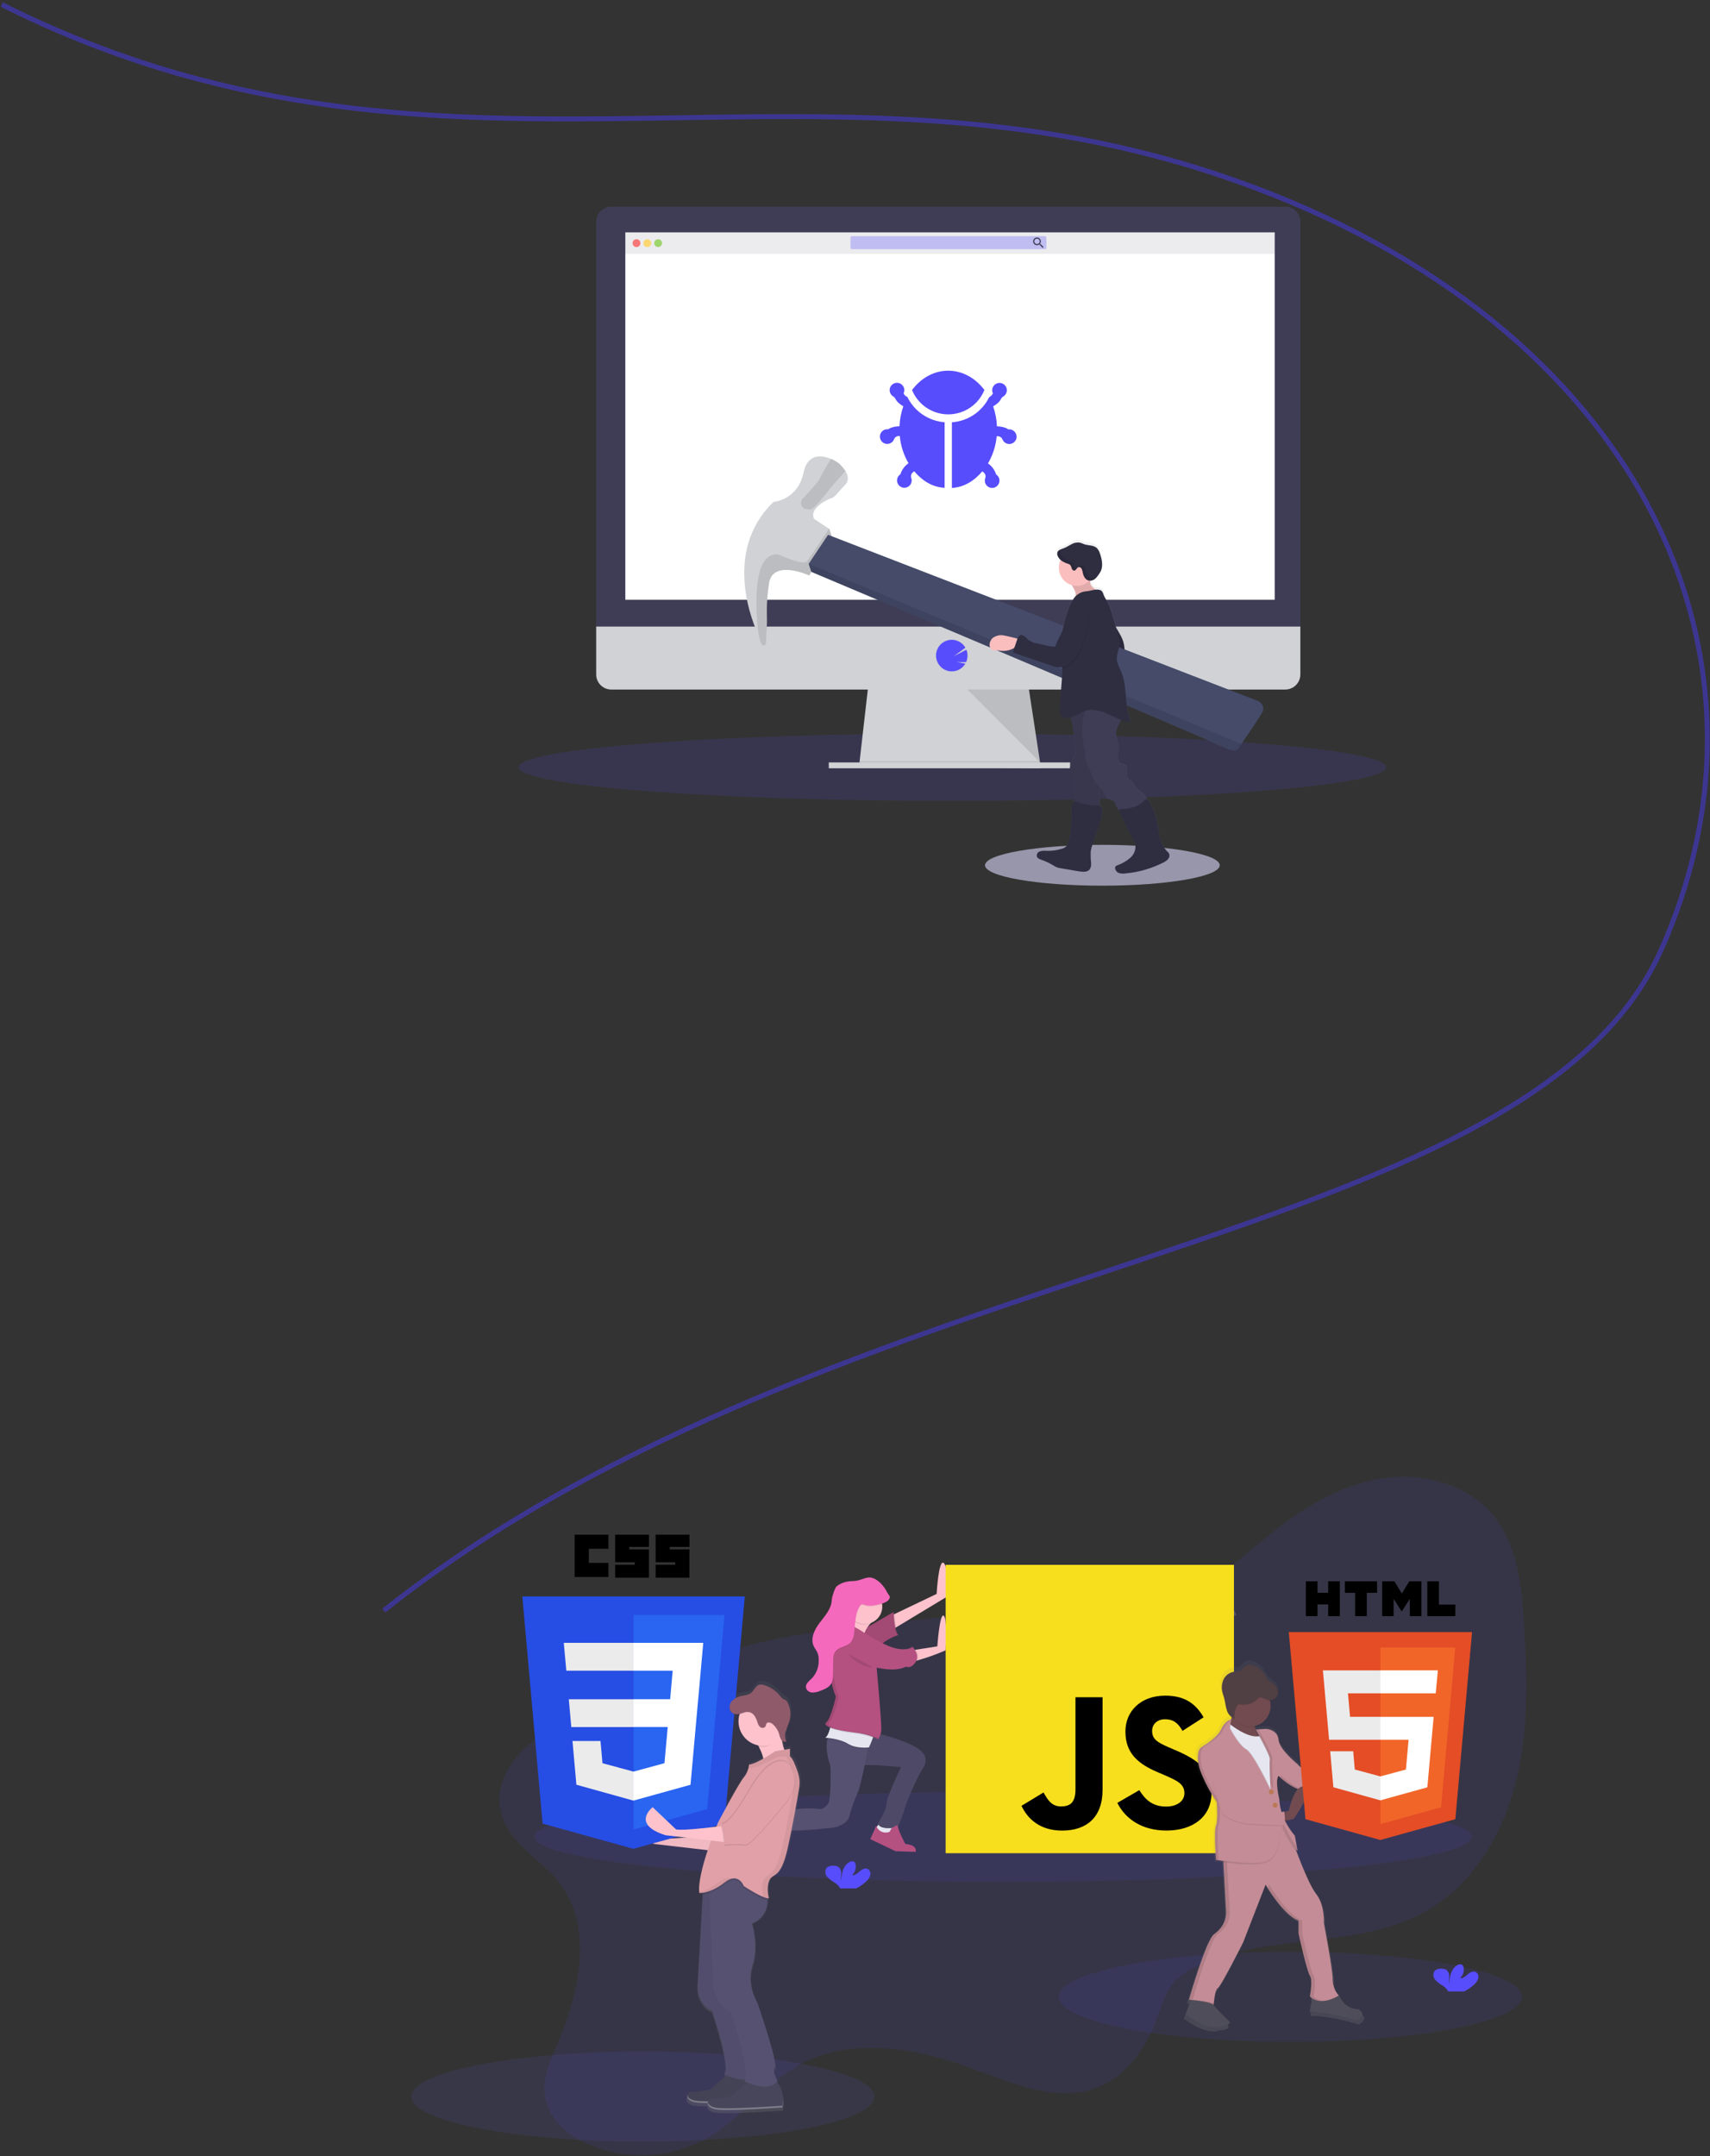 <svg width="695" height="876" viewBox="0 0 695 876" fill="none" xmlns="http://www.w3.org/2000/svg">
<rect x="0" y="0" width="695" height="876" fill="#333333" stroke="none"/>
<path d="M0.748 1.86C176.085 89.907 323.972 14.566 493.619 70.49C663.266 126.414 730.121 263.281 675 386.245C619.879 509.209 340.322 508.532 156 654.345" stroke="#3D3691" stroke-width="2"/>
<path opacity="0.136" d="M387.063 298.04C484.433 298.04 563.363 304.169 563.363 311.729C563.363 319.289 484.436 325.419 387.063 325.419C289.69 325.419 210.763 319.29 210.763 311.729C210.763 304.168 289.697 298.04 387.063 298.04Z" fill="#584DFC"/>
<path opacity="0.587" d="M448.047 359.851C474.395 359.851 495.753 356.136 495.753 351.554C495.753 346.972 474.395 343.257 448.047 343.257C421.7 343.257 400.341 346.972 400.341 351.554C400.341 356.136 421.7 359.851 448.047 359.851Z" fill="#DEDBFF"/>
<path d="M423.078 312.145L349.159 311.195L349.379 309.295L352.951 278.021H417.868L422.643 309.295L423.008 311.668L423.078 312.145Z" fill="#D0D2D5"/>
<path opacity="0.1" d="M423.009 311.672H386.12L349.159 311.195L349.379 309.295H422.642L423.009 311.672Z" fill="black"/>
<path d="M434.926 309.776H336.839V312.145H434.926V309.776Z" fill="#D0D2D5"/>
<path d="M528.507 90.189C528.518 86.786 525.771 84.016 522.368 84H248.446C246.81 84.008 245.244 84.666 244.093 85.828C242.941 86.991 242.299 88.564 242.307 90.2V256.234H528.507V90.189Z" fill="#3F3D56"/>
<path d="M242.307 254.574V274.021C242.307 277.411 245.056 280.16 248.446 280.16H522.368C525.758 280.159 528.507 277.411 528.507 274.021V254.574H242.307Z" fill="#D0D2D5"/>
<path d="M518.082 94.412H254.154V243.673H518.082V94.412Z" fill="white"/>
<path d="M386.831 272.781C388.795 272.783 390.65 271.882 391.863 270.338C392.046 270.106 392.213 269.862 392.363 269.608L388.849 269.015L392.649 269.04C393.384 267.44 393.427 265.608 392.769 263.975L387.679 266.613L392.379 263.162C391.185 261.077 388.925 259.837 386.526 259.949C384.126 260.061 381.992 261.508 380.998 263.695C380.004 265.882 380.319 268.441 381.813 270.322C383.021 271.872 384.876 272.779 386.841 272.782L386.831 272.781Z" fill="#584DFC"/>
<path opacity="0.1" d="M393.227 280.157L422.717 309.776L418.191 280.157H393.227Z" fill="black"/>
<path opacity="0.1" d="M518.162 94.429H253.947V103.149H518.162V94.429Z" fill="#444053"/>
<path opacity="0.3" d="M424.709 95.947H346.263C345.943 95.947 345.683 96.207 345.683 96.527V100.673C345.683 100.993 345.943 101.253 346.263 101.253H424.709C425.029 101.253 425.289 100.993 425.289 100.673V96.527C425.289 96.207 425.029 95.947 424.709 95.947Z" fill="#584DFC"/>
<path d="M422.924 99.15H422.724L422.654 99.088C422.895 98.798 423.027 98.432 423.027 98.055C423.02 97.19 422.315 96.494 421.45 96.499C420.585 96.504 419.887 97.209 419.891 98.074C419.895 98.939 420.598 99.637 421.463 99.635C421.841 99.634 422.206 99.501 422.496 99.258L422.567 99.32V99.515L423.782 100.73L424.143 100.365L422.924 99.15ZM421.468 99.15C420.95 99.148 420.505 98.781 420.405 98.273C420.305 97.765 420.578 97.256 421.057 97.058C421.535 96.861 422.087 97.028 422.375 97.459C422.663 97.889 422.608 98.463 422.242 98.83C422.036 99.035 421.758 99.15 421.468 99.15Z" fill="#3F3D56"/>
<path opacity="0.8" d="M258.697 100.386C259.579 100.386 260.294 99.671 260.294 98.789C260.294 97.907 259.579 97.192 258.697 97.192C257.815 97.192 257.1 97.907 257.1 98.789C257.1 99.671 257.815 100.386 258.697 100.386Z" fill="#FA5959"/>
<path opacity="0.8" d="M263.09 100.386C263.972 100.386 264.687 99.671 264.687 98.789C264.687 97.907 263.972 97.192 263.09 97.192C262.208 97.192 261.493 97.907 261.493 98.789C261.493 99.671 262.208 100.386 263.09 100.386Z" fill="#FED253"/>
<path opacity="0.8" d="M267.487 100.386C268.369 100.386 269.084 99.671 269.084 98.789C269.084 97.907 268.369 97.192 267.487 97.192C266.605 97.192 265.89 97.907 265.89 98.789C265.89 99.671 266.605 100.386 267.487 100.386Z" fill="#8CCF4D"/>
<path d="M400.101 158.458C396.48 153.646 391.232 150.609 385.391 150.609C379.55 150.609 374.303 153.646 370.681 158.458C373.116 164.441 378.932 168.354 385.391 168.354C391.851 168.354 397.667 164.441 400.101 158.458Z" fill="#584DFC"/>
<path d="M368.768 161.274C368.51 161.163 368.266 161.024 368.038 160.859C367.696 160.577 367.423 160.221 367.238 159.818C367.897 158.466 367.444 156.835 366.184 156.016C364.923 155.196 363.249 155.445 362.281 156.596C361.313 157.746 361.354 159.438 362.376 160.54C362.584 160.761 362.822 160.952 363.081 161.108C363.419 161.304 363.694 161.592 363.873 161.938C364.213 162.623 364.68 163.237 365.25 163.747C365.836 164.249 366.468 164.693 367.138 165.074C366.216 167.685 365.692 170.421 365.586 173.188C364.514 173.206 363.449 173.378 362.425 173.698C361.901 173.861 361.407 174.107 360.961 174.428C360.842 174.413 360.721 174.405 360.6 174.403C359.091 174.403 357.819 175.53 357.638 177.029C357.458 178.528 358.425 179.925 359.892 180.284C361.358 180.642 362.861 179.848 363.392 178.435C363.632 177.764 364.226 177.284 364.931 177.19C365.186 177.159 365.442 177.142 365.698 177.14C366.055 181.044 367.266 184.821 369.245 188.204C367.68 189.302 366.52 190.885 365.945 192.709C365.86 192.756 365.781 192.813 365.709 192.879C365.584 192.977 365.468 193.085 365.361 193.203C364.379 194.285 364.327 195.919 365.238 197.061C366.148 198.204 367.753 198.517 369.027 197.8C370.3 197.084 370.865 195.549 370.361 194.178C370.084 193.442 370.275 192.612 370.846 192.071C371.07 191.856 371.305 191.654 371.551 191.465C374.915 195.393 378.918 197.911 383.917 198.21V171.558C377.4 171.064 371.633 167.149 368.768 161.274ZM410.181 174.432C410.061 174.434 409.94 174.442 409.82 174.457C409.371 174.144 408.877 173.898 408.356 173.727C407.333 173.406 406.268 173.234 405.195 173.217C405.08 170.452 404.558 167.719 403.644 165.107C404.315 164.726 404.947 164.282 405.532 163.78C406.121 163.24 406.605 162.596 406.959 161.88C407.125 161.57 407.381 161.317 407.693 161.154C409.104 160.361 409.623 158.586 408.862 157.157C408.101 155.729 406.338 155.17 404.893 155.899C403.448 156.628 402.849 158.378 403.545 159.839C403.364 160.244 403.09 160.601 402.745 160.88C402.513 161.072 402.269 161.251 402.015 161.415C399.141 167.255 393.376 171.125 386.882 171.574V198.252C391.86 197.952 395.888 195.423 399.248 191.507C399.509 191.714 399.729 191.901 399.916 192.075C400.512 192.627 400.718 193.482 400.439 194.245C399.938 195.615 400.502 197.146 401.773 197.863C403.043 198.579 404.646 198.27 405.559 197.132C406.472 195.994 406.426 194.363 405.45 193.278C405.343 193.16 405.227 193.052 405.101 192.954C404.964 192.846 404.865 192.784 404.865 192.784C404.293 190.954 403.125 189.368 401.546 188.279C403.526 184.896 404.737 181.119 405.093 177.215C405.339 177.218 405.584 177.235 405.827 177.265C406.548 177.357 407.161 177.834 407.427 178.51C407.938 179.808 409.282 180.578 410.661 180.362C412.039 180.146 413.083 179.002 413.172 177.61C413.214 176.789 412.92 175.986 412.357 175.386C411.794 174.787 411.012 174.442 410.189 174.432H410.181Z" fill="#584DFC"/>
<path d="M475.164 346.716C474.924 346.334 474.619 345.996 474.264 345.716C472.552 343.868 471.467 341.526 471.164 339.025C470.869 336.54 470.437 334.074 469.87 331.637C469.48 330.4 468.992 329.196 468.41 328.037C467.995 327.149 467.472 325.411 466.71 324.789C466.561 324.66 466.381 324.573 466.187 324.536C465.829 323.774 465.319 323.093 464.687 322.536C463.501 321.462 462.053 320.607 461.26 319.217C461.043 318.735 460.775 318.277 460.46 317.852C459.925 317.263 459.079 317.022 458.585 316.4C457.942 315.6 458.085 314.442 458.17 313.417C458.255 312.392 458.17 311.164 457.282 310.625C456.751 310.297 456.067 310.33 455.515 310.04C454.719 309.517 454.279 308.594 454.374 307.646C454.391 306.713 454.681 305.804 454.756 304.871C454.988 301.901 453.03 298.947 453.785 296.071C454.164 295.011 454.642 293.988 455.212 293.018C455.382 292.68 455.521 292.327 455.627 291.964C456.922 292.477 458.282 292.805 459.668 292.939C457.382 287.812 457.963 281.855 456.897 276.346L457.034 276.159C458.111 274.739 458.723 273.02 458.785 271.239C458.785 269.19 457.827 267.273 457.395 265.265C457.026 263.56 457.042 261.776 456.565 260.1C456.235 259.057 455.795 258.051 455.254 257.1C454.737 256.141 454.194 255.196 453.624 254.267C453.091 252.508 452.558 250.749 452.024 248.99C451.402 246.483 450.401 244.086 449.058 241.88C448.527 241.1 448.365 239.515 447.548 239.043C446.885 238.7 446.132 238.568 445.391 238.666C444.207 238.14 443.347 237.077 443.08 235.808C443.066 235.529 443.094 235.249 443.163 234.978H443.304C445.129 234.812 446.054 233.202 447.004 231.792C448.539 229.51 447.954 226.424 447.004 223.827C446.769 223.007 446.342 222.256 445.759 221.633C444.427 220.388 442.32 220.662 440.603 220.061C440.026 219.861 439.487 219.561 438.903 219.418C437.737 219.232 436.542 219.456 435.522 220.053C434.513 220.647 433.473 221.189 432.407 221.675C431.307 222.09 429.959 222.417 429.69 223.542C429.615 223.921 429.646 224.313 429.781 224.675C430.034 225.396 430.477 226.036 431.063 226.525C430.118 228.471 430.074 230.734 430.941 232.715C431.809 234.697 433.501 236.199 435.572 236.825C435.887 237.331 436.182 237.845 436.451 238.372C437 239.279 437.253 240.335 437.173 241.392C436.873 241.711 436.596 242.05 436.343 242.408C435.23 244.116 434.39 245.987 433.854 247.954C433.02 250.433 432.352 252.965 431.854 255.533C430.726 257.626 429.73 259.787 428.871 262.004C427.557 262.005 426.248 261.83 424.98 261.481L421.48 260.689C420.24 260.508 419.059 260.035 418.037 259.308C417.531 258.893 417.137 258.341 416.622 257.931C416.107 257.521 415.075 257.039 414.511 257.379C414.408 257.442 414.312 257.515 414.225 257.599C413.711 256.558 413.225 255.525 412.625 254.517C411.855 253.037 410.489 251.956 408.871 251.547C407.883 251.388 406.871 251.623 406.054 252.202C405.108 252.874 404.515 254.276 405.224 255.222C405.402 255.432 405.595 255.629 405.801 255.811C406.282 256.364 406.711 256.96 407.083 257.591C408.422 259.469 410.423 260.768 412.683 261.225L412.538 261.64C412.243 262.503 411.617 263.54 411.775 264.44L427.348 269.771C428.347 270.177 429.408 270.411 430.484 270.464C430.905 270.461 431.323 270.405 431.729 270.298V271.128C431.771 276.6 430.899 282.034 430.738 287.501C430.604 288.497 430.828 289.508 431.369 290.355C432.169 291.149 433.327 291.464 434.418 291.185C434.679 291.141 434.937 291.083 435.19 291.011C435.561 292.387 435.828 293.789 435.99 295.205L437.019 302.614C437.152 303.373 437.206 304.144 437.181 304.914C437.061 306.652 436.144 308.208 435.481 309.814C434.818 311.42 434.423 313.34 435.294 314.842C435.568 315.307 435.945 315.701 436.194 316.182C436.506 316.927 436.647 317.732 436.609 318.538C436.676 320.773 436.737 323.01 436.791 325.25C436.611 325.219 436.425 325.255 436.268 325.35C435.405 326.022 435.501 329.22 435.438 330.212C435.372 331.871 435.438 333.564 435.347 335.24C435.239 337.499 434.876 339.738 434.264 341.915C434.115 342.622 433.788 343.28 433.314 343.827C432.829 344.249 432.251 344.549 431.626 344.702C429.559 345.349 427.398 345.644 425.233 345.573C424.361 345.464 423.475 345.539 422.633 345.793C421.772 346.086 421.267 346.978 421.459 347.867C421.82 348.522 422.443 348.992 423.172 349.157C424.755 349.715 426.283 350.418 427.735 351.257C428.295 351.638 428.884 351.973 429.498 352.257C430.087 352.468 430.696 352.618 431.315 352.705L438.67 353.974C440.176 354.231 441.989 354.389 442.947 353.144C443.409 352.419 443.61 351.559 443.515 350.705C443.334 349.042 443.282 347.369 443.357 345.698C443.521 344.717 443.78 343.754 444.129 342.823C444.863 340.646 445.598 338.471 446.336 336.298C447.15 334.138 447.743 331.902 448.107 329.623C448.324 328.816 448.122 327.955 447.568 327.329C447.408 327.197 447.221 327.101 447.02 327.047C446.995 325.047 446.734 323.047 446.846 321.047C446.875 320.547 446.925 320.047 446.966 319.547C447.351 319.912 447.695 320.318 447.991 320.758C448.7 321.87 448.962 323.338 450.044 324.077C450.965 324.708 452.33 324.677 452.977 325.587C453.185 325.937 453.342 326.316 453.442 326.711C453.818 327.689 454.382 328.584 455.101 329.345C455.349 330.256 455.692 331.137 456.126 331.975C456.738 333.266 457.346 334.554 457.951 335.837C458.574 337.222 459.266 338.575 460.025 339.89C460.605 340.718 461.073 341.619 461.415 342.57C461.861 344.702 461.146 346.911 459.536 348.378C457.943 349.79 456.087 350.872 454.073 351.564C453.867 351.634 453.677 351.747 453.517 351.896C453.347 352.097 453.257 352.354 453.264 352.618C453.339 353.595 454.014 354.423 454.956 354.692C455.881 354.939 456.85 354.973 457.789 354.792C463.122 354.274 468.306 352.742 473.063 350.279C473.764 349.947 474.386 349.467 474.884 348.873C475.366 348.26 475.473 347.432 475.164 346.716Z" fill="url(#paint0_linear_3_156)"/>
<path d="M452.759 253.693C453.644 255.051 454.474 256.442 455.248 257.866C455.791 258.808 456.231 259.805 456.563 260.84C457.044 262.499 457.032 264.271 457.393 265.963C457.808 267.954 458.779 269.854 458.779 271.895C458.716 273.663 458.104 275.368 457.028 276.773C455.956 278.166 454.728 279.433 453.369 280.548C450.237 272.433 448.487 263.85 448.192 255.156C448.079 253.953 448.211 252.739 448.582 251.588C448.852 250.883 450.146 248.95 450.982 249.709C451.282 249.987 451.364 251.24 451.55 251.659C451.9 252.368 452.305 253.047 452.761 253.692L452.759 253.693Z" fill="#2F2E41"/>
<path opacity="0.1" d="M452.759 253.693C453.644 255.051 454.474 256.442 455.248 257.866C455.791 258.808 456.231 259.805 456.563 260.84C457.044 262.499 457.032 264.271 457.393 265.963C457.808 267.954 458.779 269.854 458.779 271.895C458.716 273.663 458.104 275.368 457.028 276.773C455.956 278.166 454.728 279.433 453.369 280.548C450.237 272.433 448.487 263.85 448.192 255.156C448.079 253.953 448.211 252.739 448.582 251.588C448.852 250.883 450.146 248.95 450.982 249.709C451.282 249.987 451.364 251.24 451.55 251.659C451.9 252.368 452.305 253.047 452.761 253.692L452.759 253.693Z" fill="black"/>
<path d="M343.393 197.095C340.112 200.372 339.718 201.816 337.747 202.467C335.776 203.118 328.687 206.79 330.915 210.859L336.905 214.816L337.079 214.932L337.996 217.686L328.936 233.815C328.936 233.815 314.002 226.987 312.536 237.088C311.07 247.189 312.001 249.948 311.607 255.341C311.213 260.734 311.736 262.294 310.421 262.294C309.106 262.294 308.587 258.751 308.587 258.751C308.587 258.751 308.504 258.589 308.359 258.286C306.405 254.225 293.143 224.411 314.386 203.918C314.386 203.918 324.226 203.271 326.594 191.987C328.228 184.187 333.945 184.86 337.745 186.449C338.98 186.932 340.131 187.607 341.155 188.449C342.076 189.32 342.896 190.293 343.598 191.349C344.683 193.067 345.272 195.212 343.393 197.095Z" fill="#D0D2D5"/>
<path opacity="0.1" d="M337.079 214.938L337.996 217.693L328.936 233.822C328.936 233.822 314.002 226.994 312.536 237.095C311.07 247.196 312.001 249.955 311.607 255.348C311.213 260.741 311.736 262.301 310.421 262.301C309.106 262.301 308.587 258.758 308.587 258.758C308.587 258.758 308.504 258.596 308.359 258.293C307.699 253.249 304.359 223.742 316.477 225.31C316.477 225.31 326.313 229.91 327.885 228.073C329.13 226.621 334.655 218.273 336.903 214.844L337.079 214.938Z" fill="black"/>
<path opacity="0.1" d="M343.6 191.333L337.61 198.14C337.61 198.14 330.653 207.449 329.21 207.055C328.778 206.961 328.337 206.91 327.895 206.902C326.912 206.827 326.06 206.193 325.706 205.273C325.351 204.353 325.558 203.311 326.236 202.596C328.609 200.107 332.981 195.382 333.267 194.333C333.553 193.284 336.337 188.683 337.731 186.433C338.966 186.916 340.117 187.591 341.141 188.433C342.068 189.303 342.893 190.276 343.6 191.333Z" fill="black"/>
<path d="M513.084 289.274C512.068 291.307 506.862 298.931 504.584 302.262L503.518 303.83C503.518 303.83 503.103 306.584 496.304 303.17C489.505 299.756 329.755 232.348 329.755 232.348L328.672 229.096L336.554 217.296L511.645 284.941C511.645 284.941 514.399 286.646 513.084 289.274Z" fill="#454B69"/>
<path opacity="0.1" d="M504.584 302.26L503.518 303.828C503.518 303.828 503.103 306.582 496.304 303.168C489.505 299.754 329.755 232.348 329.755 232.348L328.672 229.096L504.584 302.26Z" fill="black"/>
<path d="M408.226 258.229C406.606 257.851 404.902 258.185 403.543 259.146C402.781 259.791 402.299 260.707 402.199 261.701C402.091 262.85 402.759 264.215 403.912 264.301C404.19 264.304 404.467 264.286 404.742 264.247C405.471 264.244 406.198 264.305 406.916 264.429C409.783 264.699 412.602 263.56 414.478 261.376C415.469 260.131 414.163 259.592 412.993 259.343C411.392 259.004 409.828 258.486 408.226 258.229Z" fill="#FBBEBE"/>
<path d="M435.971 295.692L437 303.001C437.131 303.756 437.184 304.522 437.158 305.287C437.038 307.008 436.121 308.552 435.458 310.145C434.795 311.738 434.396 313.645 435.271 315.123C435.541 315.583 435.918 315.978 436.163 316.455C436.474 317.193 436.616 317.99 436.578 318.79L436.86 329.161C440.063 329.379 443.277 329.361 446.476 329.107C446.601 329.113 446.725 329.075 446.824 328.999C446.909 328.892 446.951 328.758 446.944 328.622C447.085 326.195 446.662 323.764 446.799 321.338C446.849 320.45 446.973 319.567 446.99 318.675C447.04 315.062 445.256 311.523 445.795 307.952C445.965 307.051 446.186 306.16 446.459 305.285C448.159 299.063 447.803 292.525 447.426 286.099C447.433 285.996 447.403 285.893 447.343 285.809C447.282 285.748 447.204 285.706 447.119 285.689C443.436 284.584 439.446 285.342 436.425 287.722C435.973 288.087 434.832 288.44 434.533 288.875C434.118 289.481 434.662 290.086 434.902 290.729C435.436 292.34 435.794 294.004 435.971 295.692Z" fill="#3F3D56"/>
<path opacity="0.1" d="M435.971 295.692L437 303.001C437.131 303.756 437.184 304.522 437.158 305.287C437.038 307.008 436.121 308.552 435.458 310.145C434.795 311.738 434.396 313.645 435.271 315.123C435.541 315.583 435.918 315.978 436.163 316.455C436.474 317.193 436.616 317.99 436.578 318.79L436.86 329.161C440.063 329.379 443.277 329.361 446.476 329.107C446.601 329.113 446.725 329.075 446.824 328.999C446.909 328.892 446.951 328.758 446.944 328.622C447.085 326.195 446.662 323.764 446.799 321.338C446.849 320.45 446.973 319.567 446.99 318.675C447.04 315.062 445.256 311.523 445.795 307.952C445.965 307.051 446.186 306.16 446.459 305.285C448.159 299.063 447.803 292.525 447.426 286.099C447.433 285.996 447.403 285.893 447.343 285.809C447.282 285.748 447.204 285.706 447.119 285.689C443.436 284.584 439.446 285.342 436.425 287.722C435.973 288.087 434.832 288.44 434.533 288.875C434.118 289.481 434.662 290.086 434.902 290.729C435.436 292.34 435.794 294.004 435.971 295.692Z" fill="black"/>
<path d="M455.206 293.49C454.638 294.453 454.16 295.467 453.779 296.518C453.024 299.376 454.979 302.326 454.746 305.254C454.671 306.179 454.385 307.079 454.364 308.004C454.276 308.947 454.715 309.863 455.505 310.385C456.057 310.667 456.75 310.638 457.268 310.962C458.143 311.497 458.243 312.713 458.156 313.733C458.069 314.753 457.924 315.894 458.571 316.691C459.065 317.309 459.911 317.55 460.442 318.135C460.758 318.555 461.026 319.008 461.242 319.487C462.034 320.873 463.482 321.719 464.669 322.806C465.856 323.893 466.859 325.486 466.328 326.992C465.808 328.056 464.899 328.879 463.789 329.292C461.867 330.242 459.838 330.959 457.745 331.428C457.521 331.496 457.283 331.509 457.052 331.465C456.819 331.38 456.61 331.237 456.446 331.05C455.131 329.944 454.087 328.552 453.393 326.98C453.293 326.589 453.136 326.214 452.928 325.868C452.281 324.96 450.916 324.993 449.995 324.368C448.916 323.634 448.655 322.178 447.95 321.078C447.167 320.13 446.336 319.222 445.461 318.357C444.192 316.747 443.881 314.599 442.972 312.757C442.586 311.977 442.093 311.247 441.786 310.434C441.477 309.461 441.286 308.453 441.218 307.434C440.633 302.589 439.144 297.71 440.081 292.915C440.288 291.861 440.608 290.841 440.741 289.754C440.969 287.875 440.608 285.954 440.886 284.075C440.9 283.598 441.131 283.154 441.512 282.868C441.737 282.767 441.981 282.718 442.226 282.723C444.686 282.592 447.151 282.647 449.602 282.889C450.847 283.009 452.24 283.262 452.987 284.279C453.476 285.24 453.749 286.296 453.787 287.374C454.085 288.493 454.634 289.53 455.392 290.406C456.09 291.428 455.717 292.436 455.206 293.49Z" fill="#3F3D56"/>
<path d="M445.636 327.199C446.289 327.106 446.954 327.237 447.523 327.572C448.07 328.194 448.272 329.048 448.062 329.849C447.695 332.115 447.1 334.339 446.287 336.486L444.08 342.961C443.731 343.885 443.472 344.841 443.308 345.815C443.232 347.476 443.285 349.14 443.466 350.793C443.544 351.64 443.343 352.49 442.894 353.212C441.956 354.419 440.127 354.278 438.621 354.042L431.274 352.797C430.654 352.714 430.045 352.566 429.457 352.353C428.844 352.07 428.254 351.739 427.694 351.362C426.24 350.531 424.713 349.837 423.131 349.288C422.442 349.031 421.671 348.703 421.422 348.01C421.23 347.121 421.735 346.229 422.596 345.936C423.438 345.682 424.323 345.606 425.196 345.712C427.358 345.781 429.517 345.489 431.584 344.849C432.206 344.696 432.784 344.398 433.268 343.978C433.76 343.425 434.095 342.75 434.239 342.024C434.865 339.862 435.238 337.635 435.351 335.387C435.438 333.728 435.38 332.068 435.451 330.409C435.493 329.426 435.397 326.261 436.26 325.584C436.92 325.078 439.633 326.476 440.524 326.684C442.2 327.067 443.917 327.24 445.636 327.199Z" fill="#2F2E41"/>
<path d="M469.838 331.812C470.397 334.232 470.829 336.68 471.132 339.146C471.444 341.629 472.528 343.95 474.232 345.783C474.585 346.064 474.889 346.402 475.132 346.783C475.444 347.507 475.324 348.345 474.821 348.952C474.32 349.543 473.7 350.02 473 350.352C468.24 352.8 463.058 354.322 457.73 354.836C456.791 355.013 455.825 354.979 454.901 354.736C453.959 354.468 453.284 353.639 453.213 352.662C453.204 352.4 453.293 352.144 453.462 351.944C453.623 351.796 453.814 351.684 454.022 351.616C456.029 350.919 457.883 349.842 459.482 348.443C461.09 346.999 461.807 344.808 461.361 342.693C461.014 341.749 460.543 340.854 459.961 340.034C459.203 338.73 458.51 337.388 457.887 336.014L456.062 332.185C455.459 331.097 455.064 329.907 454.896 328.675C457.189 328.778 459.479 328.41 461.625 327.596C462.627 327.188 463.56 326.628 464.392 325.937C465.097 325.348 465.74 324.249 466.692 325.016C467.455 325.63 467.936 327.36 468.385 328.235C468.966 329.386 469.452 330.582 469.838 331.812Z" fill="#2F2E41"/>
<path d="M443.089 236.737C443.272 238.33 444.815 239.379 446.289 240.01L436.968 242.984C437.568 241.831 437.084 240.42 436.487 239.25C436.001 238.324 435.446 237.435 434.828 236.591C434.737 236.462 434.633 236.301 434.699 236.151C434.759 236.055 434.852 235.984 434.96 235.951C436.854 235.001 438.867 234.311 440.946 233.902C441.552 233.815 442.697 233.574 443.146 234.188C443.595 234.802 443.002 236.003 443.089 236.737Z" fill="#FBBEBE"/>
<path opacity="0.1" d="M443.089 236.737C443.272 238.33 444.815 239.379 446.289 240.01L436.968 242.984C437.568 241.831 437.084 240.42 436.487 239.25C436.001 238.324 435.446 237.435 434.828 236.591C434.737 236.462 434.633 236.301 434.699 236.151C434.759 236.055 434.852 235.984 434.96 235.951C436.854 235.001 438.867 234.311 440.946 233.902C441.552 233.815 442.697 233.574 443.146 234.188C443.595 234.802 443.002 236.003 443.089 236.737Z" fill="black"/>
<path d="M437.671 238.026C441.708 238.026 444.98 234.754 444.98 230.717C444.98 226.68 441.708 223.408 437.671 223.408C433.635 223.408 430.362 226.68 430.362 230.717C430.362 234.754 433.635 238.026 437.671 238.026Z" fill="#FBBEBE"/>
<path d="M431.338 290.868C432.14 291.657 433.296 291.971 434.387 291.698C436.938 291.283 439.025 289.404 441.522 288.728C444.584 287.898 447.822 288.964 450.715 290.271C453.608 291.578 456.481 293.171 459.642 293.399C456.784 287.027 458.418 279.361 455.684 272.935C455.016 271.363 454.084 269.849 453.934 268.148C453.747 266.037 454.801 264 454.963 261.901C454.99 260.019 454.666 258.148 454.009 256.384L452.009 249.813C451.387 247.325 450.388 244.947 449.047 242.761C448.512 241.985 448.347 240.413 447.537 239.944C445.762 238.919 443.069 240.21 441.144 240.28C439.181 240.515 437.423 241.609 436.344 243.267C435.23 244.958 434.39 246.814 433.855 248.767C432.863 251.635 432.122 254.583 431.64 257.579C431.578 258.027 431.524 258.479 431.482 258.927C431.067 263.187 431.673 267.473 431.706 271.754V271.783C431.748 277.213 430.876 282.61 430.715 288.036C430.592 289.024 430.812 290.023 431.338 290.868Z" fill="#2F2E41"/>
<path opacity="0.1" d="M431.717 271.757C433.163 271.312 434.48 270.523 435.554 269.457C436.517 268.596 437.372 267.623 438.101 266.557C439.019 265.123 439.756 263.58 440.295 261.965C441.83 257.645 442.804 253.146 443.195 248.578C443.437 247.355 443.223 246.087 442.595 245.01C441.737 243.907 440.232 243.543 438.965 244.13C438.029 244.704 437.268 245.523 436.765 246.499C435.534 248.295 434.497 250.216 433.674 252.232C433.342 253.132 433.097 254.066 432.774 254.974C432.445 255.87 432.065 256.747 431.637 257.6C431.575 258.048 431.521 258.5 431.479 258.948C431.097 263.211 431.686 267.476 431.717 271.757Z" fill="black"/>
<path d="M442.58 244.208C443.207 245.283 443.422 246.549 443.186 247.771C442.796 252.339 441.821 256.838 440.286 261.158C439.751 262.787 439.014 264.343 438.091 265.788C437.361 266.853 436.506 267.826 435.544 268.688C434.218 270.09 432.426 270.962 430.504 271.14C429.428 271.089 428.368 270.858 427.368 270.456L411.791 265.156C411.633 264.268 412.26 263.231 412.554 262.377L413.384 259.917C413.542 259.21 413.941 258.579 414.512 258.133C415.13 257.764 416.112 258.27 416.623 258.68C417.134 259.09 417.523 259.63 418.033 260.049C419.057 260.77 420.237 261.239 421.476 261.418L424.976 262.202C426.244 262.549 427.553 262.723 428.867 262.72C429.842 259.742 431.696 257.12 432.746 254.166C433.07 253.266 433.314 252.328 433.646 251.424C434.469 249.408 435.505 247.486 436.737 245.691C437.24 244.715 438.001 243.896 438.937 243.322C440.209 242.729 441.723 243.097 442.58 244.208Z" fill="#2F2E41"/>
<path d="M440.003 232.369C439.948 231.888 439.798 231.423 439.563 231C439.313 230.565 438.809 230.343 438.318 230.452C437.588 230.68 437.343 231.809 436.58 231.846C436.066 231.871 435.696 231.346 435.535 230.859C435.448 230.347 435.229 229.867 434.9 229.465C434.633 229.265 434.326 229.123 434 229.05C432.229 228.49 430.4 227.457 429.81 225.694C429.67 225.337 429.636 224.947 429.71 224.57C429.98 223.454 431.369 223.118 432.427 222.716C433.485 222.314 434.501 221.625 435.538 221.102C436.559 220.509 437.754 220.288 438.919 220.476C439.498 220.658 440.067 220.87 440.624 221.111C442.341 221.711 444.445 221.43 445.776 222.671C446.359 223.286 446.785 224.032 447.021 224.845C447.95 227.425 448.539 230.487 447 232.752C446.05 234.152 445.129 235.752 443.3 235.917C441.182 236.094 440.339 234.169 440.003 232.369Z" fill="#2F2E41"/>
<g opacity="0.1">
<path d="M436.76 229.98C436.672 229.469 436.455 228.989 436.129 228.586C435.862 228.386 435.555 228.244 435.229 228.171C433.453 227.611 431.629 226.578 431.035 224.815C430.9 224.456 430.869 224.067 430.944 223.691C430.985 223.514 431.06 223.346 431.164 223.197C430.494 223.398 429.962 223.909 429.733 224.57C429.659 224.947 429.693 225.337 429.833 225.694C430.422 227.457 432.251 228.494 434.023 229.05C434.349 229.123 434.656 229.265 434.923 229.465C435.251 229.868 435.469 230.348 435.558 230.859C435.724 231.353 436.089 231.871 436.603 231.846C437.117 231.821 437.366 231.352 437.694 230.958C437.227 230.828 436.868 230.453 436.76 229.98Z" fill="black"/>
<path d="M444.525 235.024C442.393 235.224 441.551 233.278 441.206 231.49C441.161 231.011 441.02 230.545 440.791 230.121C440.54 229.687 440.036 229.465 439.546 229.573C439.168 229.757 438.85 230.045 438.629 230.403C439.015 230.44 439.362 230.655 439.567 230.984C439.802 231.407 439.952 231.872 440.007 232.353C440.343 234.141 441.185 236.086 443.326 235.887C444.172 235.794 444.953 235.388 445.516 234.75C445.204 234.896 444.869 234.989 444.525 235.024Z" fill="black"/>
</g>
<path opacity="0.1" d="M524.442 829.598C576.416 829.598 618.55 821.409 618.55 811.307C618.55 801.205 576.416 793.016 524.442 793.016C472.468 793.016 430.334 801.205 430.334 811.307C430.334 821.409 472.468 829.598 524.442 829.598Z" fill="#584DFC"/>
<path d="M502.081 655.246C502.081 655.246 491.974 660.589 481.809 639.391" stroke="#535461" stroke-width="2"/>
<path d="M457.365 664.694C457.365 664.694 478.795 663.924 480.015 654.418" stroke="#535461" stroke-width="2"/>
<path d="M599.111 806.329C599.927 805.663 600.521 804.766 600.816 803.755C601.089 802.708 600.591 801.613 599.623 801.132C598.523 800.714 597.357 801.471 596.471 802.241C595.585 803.011 594.565 803.884 593.403 803.719C594.618 802.618 595.166 800.959 594.846 799.351C594.796 799.023 594.658 798.716 594.446 798.461C593.836 797.811 592.736 798.091 592.006 798.603C589.691 800.233 589.045 803.376 589.032 806.203C588.906 805.168 588.891 804.123 588.988 803.086C589.078 802.025 588.638 800.989 587.812 800.317C587.265 800.023 586.651 799.877 586.031 799.894C584.987 799.743 583.927 800.044 583.119 800.722C582.324 801.792 582.372 803.268 583.235 804.284C584.097 805.251 585.116 806.067 586.249 806.697C587.112 807.21 587.849 807.912 588.404 808.75C588.469 808.866 588.522 808.988 588.564 809.115H595.087C596.548 808.372 597.901 807.435 599.111 806.329Z" fill="#584DFC"/>
<path opacity="0.1" d="M227.041 764.6C241.209 782.615 235.706 808.934 226.703 830.008C223.689 837.065 220.278 844.532 221.551 852.097C223.105 861.349 231.351 868.126 240.038 871.688C256.172 878.197 274.435 876.693 289.287 867.632C301.839 859.822 310.828 847.124 323.594 839.67C344.966 827.203 372.153 831.909 395.351 840.498C411.763 846.576 429.707 854.483 446.016 848.13C457.49 843.678 465.425 832.782 469.748 821.25C471.836 815.68 473.348 809.673 477.317 805.221C479.787 802.679 482.715 800.624 485.946 799.166C514.887 784.824 551.398 792.487 579.485 776.601C598.457 765.862 610.604 745.601 615.996 724.471C621.388 703.341 620.747 681.188 619.38 659.433C618.409 643.969 616.668 627.464 606.788 615.527C596.338 602.904 578.399 598.207 562.188 600.607C545.977 603.007 531.274 611.6 518.362 621.672C502.204 634.259 487.221 649.937 467.381 655.039C453.872 658.512 439.66 656.611 425.723 655.956C402.423 654.856 379.123 657.292 355.961 659.963C333.783 662.528 311.436 665.351 290.318 672.563C275.366 677.67 263.38 686.936 249.261 693.41C240.061 697.631 230.022 698.798 221.313 704.172C210.578 710.793 200.742 722.311 203.503 735.785C206.096 748.611 219.521 755.04 227.041 764.6Z" fill="#584DFC"/>
<path opacity="0.1" d="M407.648 764.591C512.815 764.591 598.069 756.402 598.069 746.3C598.069 736.198 512.815 728.009 407.648 728.009C302.481 728.009 217.227 736.198 217.227 746.3C217.227 756.402 302.481 764.591 407.648 764.591Z" fill="#584DFC"/>
<path opacity="0.1" d="M261.298 833.534C302.254 833.534 337.098 838.619 350.318 845.877C353.512 847.628 355.406 849.684 355.406 851.825C355.406 861.925 313.272 870.116 261.298 870.116C209.324 870.116 167.19 861.927 167.19 851.825C167.19 841.723 209.324 833.534 261.298 833.534Z" fill="#6C63FF"/>
<path d="M357.5 740.597L356.008 742.765C356.008 742.765 357.633 744.933 357.789 745.205C357.945 745.477 362.531 745.071 362.531 745.071L362.936 743.446L362.259 741.546L357.5 740.597Z" fill="#E6E6F0"/>
<path d="M307.351 739.377L304.368 739.916L306.268 743.58L308.303 744.662L310.203 746.016L310.746 744.529L309.388 741.679L307.351 739.377Z" fill="#FDC2CC"/>
<path d="M356.146 704.135C356.146 704.135 372.006 707.929 374.985 712.15C374.985 712.15 377.697 714.456 374.985 718.655C372.273 722.854 368.48 732.346 368.48 732.346C368.48 732.346 365.768 741.563 364.686 742.239C363.604 742.915 357.366 743.459 356.823 740.903C356.823 740.903 360.345 735.346 360.345 732.768C360.345 730.19 366.173 717.995 366.173 717.995C366.173 717.995 352.891 716.503 348.688 717.452C344.485 718.401 350.589 702.643 356.146 704.135Z" fill="#565171"/>
<path opacity="0.1" d="M356.146 704.135C356.146 704.135 372.006 707.929 374.985 712.15C374.985 712.15 377.697 714.456 374.985 718.655C372.273 722.854 368.48 732.346 368.48 732.346C368.48 732.346 365.768 741.563 364.686 742.239C363.604 742.915 357.366 743.459 356.823 740.903C356.823 740.903 360.345 735.346 360.345 732.768C360.345 730.19 366.173 717.995 366.173 717.995C366.173 717.995 352.891 716.503 348.688 717.452C344.485 718.401 350.589 702.643 356.146 704.135Z" fill="black"/>
<path d="M352.891 707.795C352.86 708.583 352.775 709.469 352.655 710.422C351.746 716.209 350.511 721.94 348.955 727.587C347.441 730.816 346.216 734.173 345.295 737.618C344.48 741.55 338.923 742.518 338.923 742.518C338.923 742.518 323.74 744.299 320.623 743.604C317.506 742.909 312.608 745.639 310.186 745.229C307.764 744.819 306.254 739.129 306.254 739.129C310.458 739.153 314.618 738.276 318.454 736.555C324.688 733.71 333.637 735.063 333.637 735.063C334.986 734.671 336.114 733.74 336.754 732.49C337.702 730.455 337.702 718.122 337.431 717.307C335.65 711.964 335.797 708.536 336.309 706.536C336.48 705.663 336.866 704.846 337.431 704.158L352.891 707.795Z" fill="#565171"/>
<path opacity="0.1" d="M352.891 707.795C352.86 708.583 352.775 709.469 352.655 710.422C351.293 710.529 347.472 710.631 344.64 708.881C341.968 707.242 338.081 706.681 336.332 706.512C336.503 705.639 336.889 704.821 337.454 704.134L352.891 707.795Z" fill="black"/>
<path d="M354.766 706.099C354.134 707.88 353.166 709.968 353.166 709.968C353.166 709.968 348.152 710.645 344.626 708.476C341.1 706.307 335.409 706.036 335.409 706.036C336.331 705.471 336.954 703.752 337.341 702.247C337.558 701.396 337.727 700.534 337.849 699.665C337.849 699.665 354.519 703.053 355.214 703.597C355.469 703.815 355.193 704.888 354.766 706.099Z" fill="#E6E6F0"/>
<path d="M384.476 648.968L364.257 661.168L362.249 662.379V656.417L363.642 655.749L380.676 647.608C380.676 647.608 381.491 632.835 383.659 635.141C385.827 637.447 384.476 648.968 384.476 648.968Z" fill="#FDC2CC"/>
<path opacity="0.1" d="M364.254 661.173L362.246 662.384V656.424L363.639 655.756C363.732 657.573 363.937 659.382 364.254 661.173Z" fill="black"/>
<path d="M348.692 663.355L363.192 654.955C363.192 654.955 363.463 663.09 365.092 664.305C365.092 664.305 359.13 666.086 356.824 669.862L348.692 663.355Z" fill="#B45181"/>
<path opacity="0.1" d="M348.692 663.355L363.192 654.955C363.192 654.955 363.463 663.09 365.092 664.305C365.092 664.305 359.13 666.086 356.824 669.862L348.692 663.355Z" fill="black"/>
<path d="M384.344 670.519C380.619 672.145 376.789 673.518 372.879 674.629C371.851 674.939 370.776 675.063 369.704 674.994C366.587 674.451 370.519 670.541 370.519 670.541L372.158 670.287L380.958 668.916C380.958 668.916 381.906 655.363 383.532 656.449C385.158 657.535 384.344 670.519 384.344 670.519Z" fill="#FDC2CC"/>
<path d="M355.197 658.319C355.197 658.319 349.369 662.656 351.537 668.079C353.705 673.502 340.285 664.824 340.285 664.824C340.285 664.824 344.622 658.319 345.57 653.439C346.518 648.559 355.197 658.319 355.197 658.319Z" fill="#FDC2CC"/>
<path opacity="0.1" d="M354.766 706.099C352.245 705.15 349.61 704.536 346.93 704.274C343.666 703.977 340.449 703.297 337.344 702.248C337.56 701.397 337.73 700.535 337.852 699.666C337.852 699.666 354.522 703.054 355.217 703.598C355.469 703.815 355.193 704.888 354.766 706.099Z" fill="black"/>
<path opacity="0.1" d="M372.874 674.628C371.846 674.938 370.771 675.062 369.699 674.993C366.582 674.45 370.514 670.541 370.514 670.541L372.153 670.287C373.085 671.531 373.354 673.15 372.874 674.628Z" fill="black"/>
<path d="M345.71 660.758C345.71 660.758 340.425 660.624 338.528 662.793C336.631 664.962 337.036 670.808 337.036 670.808C337.036 670.808 336.636 682.514 339.61 689.063C339.708 689.274 339.719 689.515 339.641 689.735C339.61 689.815 339.61 689.766 339.61 689.766C339.61 689.766 337.71 698.306 335.816 699.797C333.922 701.288 339.881 703.052 346.947 703.862C354.013 704.672 356.84 706.707 356.84 706.707C357.75 705.447 358.219 703.923 358.176 702.37C358.292 699.37 356.293 677.57 356.293 677.57C356.293 677.57 363.746 679.47 368.221 677.165C368.221 677.165 370.256 678.251 372.153 675.265C374.05 672.279 370.817 669.031 370.817 669.031C370.817 669.031 367.834 672.014 359.565 668.083C351.296 664.152 348.279 660.625 345.71 660.758Z" fill="#B45181"/>
<path d="M305.182 739.648H303.557V741.954L305.182 745.614C305.182 745.614 307.35 746.019 307.488 746.019C307.626 746.019 309.388 745.614 309.388 745.614L309.931 744.666C309.931 744.666 303.962 742.355 305.182 739.648Z" fill="#E6E6F0"/>
<path d="M356.146 741.817L353.706 747.24L364.006 752.14L372.141 752.412C372.141 752.412 372.818 750.512 370.106 749.567L367.938 749.162C367.938 749.162 365.093 744.011 364.821 741.593C364.821 741.593 362.11 742.136 361.704 744.167C360.664 744.67 359.457 744.7 358.393 744.25C357.329 743.8 356.51 742.913 356.146 741.817Z" fill="#B45181"/>
<path d="M303.962 739.105L303.134 739.782L299.492 742.765L307.892 753.896C307.892 753.896 312.634 755.931 314.807 753.896C314.807 753.896 316.143 752.56 313.182 751.456C312.611 751.597 312.006 751.46 311.552 751.085C311.098 750.711 310.847 750.144 310.876 749.556C310.876 747.256 311.419 744.814 312.212 744.271C312.212 744.271 310.177 743.594 309.638 744.137C309.224 744.594 308.86 745.094 308.552 745.629C308.552 745.629 303.691 743.713 303.962 739.105Z" fill="#B45181"/>
<path opacity="0.1" d="M345.304 653.711C345.166 654.399 344.985 655.077 344.761 655.741C346.225 659.262 350.224 660.981 353.786 659.619C354.143 659.25 354.525 658.906 354.93 658.59C354.93 658.59 346.253 648.831 345.304 653.711Z" fill="black"/>
<path opacity="0.1" d="M344.556 671.814C344.556 671.814 348.756 677.371 354.856 677.509L344.556 671.814Z" fill="black"/>
<g opacity="0.1">
<path d="M369.677 677.252C369.592 677.228 369.508 677.197 369.428 677.159C369.295 677.226 369.162 677.289 369.028 677.35C369.248 677.345 369.467 677.311 369.678 677.25L369.677 677.252Z" fill="black"/>
<path d="M371.119 669.588C370.972 669.399 370.814 669.218 370.647 669.045C369.763 669.731 368.676 670.104 367.557 670.105C368.769 670.226 369.991 670.048 371.119 669.589V669.588Z" fill="black"/>
<path d="M357.499 677.567L357.526 677.856C359.314 678.187 361.131 678.336 362.949 678.301C361.113 678.234 359.287 677.989 357.499 677.567Z" fill="black"/>
<path d="M348.149 703.872C341.101 703.057 335.139 701.298 337.018 699.807C338.897 698.316 340.812 689.776 340.812 689.776C340.812 689.776 340.812 689.825 340.843 689.745C340.921 689.526 340.91 689.284 340.812 689.073C337.842 682.506 338.238 670.818 338.238 670.818C338.238 670.818 337.833 664.99 339.73 662.803C341.141 661.187 344.43 660.853 346.021 660.786C345.873 660.774 345.724 660.774 345.576 660.786C345.576 660.786 340.291 660.652 338.394 662.821C336.497 664.99 336.902 670.836 336.902 670.836C336.902 670.836 336.502 682.542 339.475 689.091C339.573 689.302 339.584 689.544 339.506 689.763C339.475 689.843 339.475 689.794 339.475 689.794C339.475 689.794 337.592 698.307 335.675 699.794C333.758 701.281 339.74 703.049 346.806 703.859C353.872 704.669 356.699 706.704 356.699 706.704C356.841 706.534 356.966 706.35 357.073 706.156C354.246 704.904 351.23 704.132 348.149 703.872Z" fill="black"/>
</g>
<path d="M351.537 659.81C355.429 659.81 358.585 656.654 358.585 652.762C358.585 648.869 355.429 645.714 351.537 645.714C347.644 645.714 344.489 648.869 344.489 652.762C344.489 656.654 347.644 659.81 351.537 659.81Z" fill="#FDC2CC"/>
<path opacity="0.1" d="M361.569 649.609C360.986 651.069 359.245 651.622 357.718 652C355.536 652.534 353.185 653.06 351.097 652.232C350.826 652.08 350.514 652.019 350.207 652.058C349.959 652.157 349.751 652.338 349.619 652.57C347.319 655.847 347.691 660.215 347.094 664.178C346.991 665.426 346.527 666.617 345.758 667.606C344.137 669.387 341.078 669.32 339.587 671.213C338.603 672.46 338.594 674.192 338.603 675.781C338.603 677.476 338.588 679.172 338.558 680.87C338.607 681.985 338.408 683.097 337.975 684.125C337.12 685.799 335.214 686.596 333.456 687.242C332.391 687.734 331.228 687.977 330.056 687.954C328.85 687.912 327.824 687.064 327.556 685.888C327.347 684.294 328.99 683.181 330.121 682.032C331.849 680.089 332.784 677.566 332.739 674.966C332.802 673.927 332.651 672.885 332.294 671.907C331.88 670.896 331.141 670.046 330.694 669.049C329.323 665.977 331.015 662.424 333.04 659.734C335.065 657.044 337.555 654.422 337.987 651.087C338.024 650.365 338.127 649.648 338.294 648.945C338.606 647.974 339.345 645.294 340.16 644.679C341.464 643.696 342.995 643.059 344.612 642.827C345.863 642.644 347.141 642.711 348.383 642.471C349.835 642.19 351.183 641.5 352.635 641.242C355.774 640.685 359.18 644.332 360.556 647.208C360.932 648.091 361.924 648.715 361.569 649.609Z" fill="black"/>
<path d="M361.569 649.337C360.986 650.797 359.245 651.35 357.718 651.728C355.536 652.262 353.185 652.788 351.097 651.959C350.826 651.807 350.514 651.746 350.207 651.785C349.959 651.884 349.751 652.065 349.619 652.297C347.319 655.574 347.691 659.942 347.094 663.905C346.991 665.153 346.527 666.344 345.758 667.333C344.137 669.114 341.078 669.047 339.587 670.94C338.603 672.187 338.594 673.919 338.603 675.508C338.603 677.203 338.588 678.899 338.558 680.597C338.607 681.712 338.408 682.824 337.975 683.852C337.12 685.526 335.214 686.323 333.456 686.969C332.391 687.461 331.228 687.704 330.056 687.681C328.85 687.639 327.824 686.791 327.556 685.615C327.347 684.021 328.99 682.908 330.121 681.759C331.849 679.816 332.783 677.293 332.739 674.693C332.802 673.654 332.651 672.612 332.294 671.634C331.88 670.623 331.141 669.773 330.694 668.776C329.323 665.704 331.015 662.151 333.04 659.461C335.065 656.771 337.555 654.149 337.987 650.814C338.024 650.092 338.127 649.375 338.294 648.672C338.606 647.701 339.345 645.021 340.16 644.407C341.464 643.424 342.995 642.787 344.612 642.555C345.863 642.372 347.141 642.439 348.383 642.199C349.835 641.919 351.183 641.228 352.635 640.97C355.774 640.413 359.18 644.06 360.556 646.936C360.932 647.819 361.924 648.443 361.569 649.337Z" fill="#F569BC"/>
<path d="M384.344 635.789H501.521V752.957H384.344V635.789Z" fill="#F7DF1E"/>
<path d="M415.16 733.705L424.127 728.277C425.859 731.345 427.427 733.941 431.206 733.941C434.826 733.941 437.106 732.525 437.106 727.022V689.579H448.117V727.172C448.117 738.572 441.438 743.767 431.678 743.767C422.871 743.767 417.759 739.203 415.164 733.7M454.097 732.52L463.06 727.328C465.42 731.184 468.487 734.007 473.915 734.007C478.479 734.007 481.386 731.727 481.386 728.579C481.386 724.803 478.398 723.467 473.371 721.264L470.619 720.084C462.676 716.704 457.404 712.457 457.404 703.489C457.404 695.23 463.696 688.938 473.527 688.938C480.527 688.938 485.549 691.378 489.178 697.745L480.607 703.253C478.719 699.869 476.675 698.533 473.528 698.533C470.304 698.533 468.256 700.577 468.256 703.253C468.256 706.553 470.3 707.893 475.019 709.932L477.771 711.112C487.121 715.119 492.402 719.212 492.402 728.412C492.402 738.323 484.615 743.751 474.147 743.751C463.906 743.751 457.316 738.851 454.111 732.504" fill="black"/>
<path d="M552.921 817.982C549.794 817.954 546.942 816.19 545.521 813.405C544.969 812.419 544.317 811.492 543.575 810.64C542.664 809.145 542.19 807.425 542.208 805.675C542.364 802.046 538.579 782.175 538.579 782.175C538.579 782.175 539.051 774.606 535.266 769.875C532.773 766.758 529.188 757.853 527.029 752.101C527.174 752.23 527.348 752.322 527.537 752.368L527.448 751.874H527.537L526.419 745.734C524.792 743.864 523.421 741.785 522.341 739.554L522.595 739.501L525.943 738.801C525.943 738.801 531.384 731.067 531.731 727.265H532.804C537.84 727.237 542.874 727.5 547.88 728.053C547.88 728.031 547.844 727.933 547.8 727.777C547.588 727.012 547.424 726.234 547.31 725.448H547.622L550.739 725.248C550.739 725.248 561.465 713.262 557.52 711.053C553.575 708.844 549.474 720.991 549.474 720.991L548.138 721.231L547.777 721.298C547.813 721.245 547.848 721.198 547.888 721.147C547.928 721.096 530.381 720.363 527.678 716.098C527.678 716.098 519.948 709.945 519.632 705.857C519.516 704.128 518.444 702.609 516.854 701.921C515.899 701.465 514.841 701.267 513.786 701.347L510.166 701.596L510.42 702.041H510.32C510.093 701.521 509.903 700.987 509.75 700.441H509.826C509.799 700.33 509.777 700.218 509.755 700.107C511.996 699.578 513.928 698.165 515.11 696.189C516.292 694.212 516.624 691.842 516.029 689.617C516.383 689.662 516.742 689.652 517.093 689.586C518.444 689.224 519.389 688.006 519.404 686.607V686.291C519.377 684.914 518.731 683.622 517.645 682.774C516.873 682.248 516.13 681.681 515.419 681.074C514.723 680.202 514.116 679.262 513.607 678.269C512.593 676.715 511.089 675.544 509.333 674.943C508.044 674.382 506.554 674.551 505.424 675.388C504.908 675.873 504.609 676.577 504.03 676.988C503.197 677.588 502.066 677.407 501.047 677.527C499.172 677.815 497.564 679.019 496.759 680.737C496.261 681.797 496.021 682.959 496.059 684.13C496.048 684.933 496.144 685.734 496.344 686.512C496.544 687.287 496.829 688.035 497.044 688.812C497.489 690.412 497.592 692.102 498.104 693.683C498.447 694.857 499.134 695.902 500.076 696.683L499.925 697.333C499.825 697.333 497.369 697.881 495.673 701.59C494.337 704.515 489.791 707.534 487.792 708.754C487.039 709.215 486.503 709.959 486.305 710.82C486.113 711.68 486.028 712.561 486.051 713.442C486.081 716.173 486.726 718.863 487.939 721.31C489.573 725.126 491.581 728.771 493.932 732.192C493.932 732.192 494.124 734.512 494.132 736.956C494.207 738.488 494.031 740.022 493.611 741.498C493.222 743.119 493.081 744.79 493.192 746.454C493.192 750.737 493.611 756.325 493.611 756.325C493.611 756.325 494.818 756.557 496.683 756.825L497.845 777.271C497.991 779.747 497.196 782.187 495.619 784.101C494.804 785.108 493.863 786.006 492.819 786.773C489.506 789.137 482.409 814.062 482.409 814.062C482.716 814.068 483.022 814.09 483.326 814.129L481.144 820.216C481.144 820.216 489.862 826.895 495.165 825.069C495.739 824.882 496.342 824.798 496.946 824.82C497.992 824.82 500.232 823.992 498.985 822.901C496.577 820.684 494.306 818.322 492.185 815.83C492.356 815.913 492.52 816.01 492.675 816.119V816.07L492.751 816.119C492.756 815.903 492.776 815.687 492.809 815.473L492.733 815.446C492.893 813.807 493.401 809.658 494.407 809.177C495.667 808.545 504.977 790.089 504.977 790.089L514.283 766.112C514.283 766.112 521.696 778.891 528.006 781.095V786.418C528.006 786.418 531.475 802.193 532.739 803.925C534.003 805.657 532.739 812.599 532.739 812.599C532.988 812.884 533.274 813.136 533.589 813.347L532.578 819.064C532.578 819.064 539.836 818.748 552.138 822.532C552.136 822.554 556.865 820.506 552.921 817.982ZM523.9 735.482L522.364 735.865L522.064 735.941C522.033 735.75 522.01 735.641 522.01 735.641C521.657 735.8 521.278 735.892 520.892 735.913C520.348 734.188 520.033 732.399 519.957 730.592C519.44 728.429 519.126 726.223 519.018 724.002C518.948 723.055 519.165 722.108 519.641 721.286L520.153 721.326L520.509 721.664L520.536 721.686L520.718 721.851L520.909 722.02L520.94 722.047L521.14 722.23L521.176 722.261L521.385 722.439L521.621 722.639L521.674 722.683L521.923 722.883L522.168 723.083L522.226 723.128L522.498 723.328L522.556 723.368L522.814 723.559L522.858 723.59L523.152 723.799L523.223 723.848L523.535 724.062H523.562L523.862 724.262L523.933 724.311L524.258 724.52L524.329 724.564L524.629 724.751L524.687 724.787L525.034 724.987L525.119 725.036L525.48 725.236H525.507L525.859 725.423L525.944 725.468L526.318 725.655L526.394 725.691L526.741 725.851L526.808 725.882L527.2 726.051L527.294 726.091L527.699 726.256C525.19 729.029 523.899 735.485 523.899 735.485L523.9 735.482Z" fill="url(#paint1_linear_3_156)"/>
<path d="M484.992 810.359L482.067 818.521C482.067 818.521 490.082 824.665 495.291 823.392C496.076 823.197 496.876 823.067 497.682 823.005C498.76 822.925 500.616 822.137 499.463 821.139C496.393 818.247 493.512 815.161 490.838 811.9L484.992 810.359Z" fill="#4F4D59"/>
<path d="M533.655 809.589L532.27 817.443C532.27 817.443 539.354 817.136 551.37 820.831C551.37 820.831 555.992 818.831 552.14 816.378C549.091 816.345 546.309 814.632 544.905 811.925C542.122 807.165 540.452 807.766 540.452 807.766L533.655 809.589Z" fill="#4F4D59"/>
<path d="M496.995 752.614L498.331 776.514C498.477 779.061 497.634 781.565 495.976 783.504C495.227 784.394 494.374 785.191 493.434 785.877C490.201 788.188 483.269 812.517 483.269 812.517C483.269 812.517 491.123 812.962 493.278 814.517C493.278 814.517 493.723 808.359 494.97 807.74C496.217 807.121 505.286 789.106 505.286 789.106L514.374 765.699C514.374 765.699 521.609 778.166 527.774 780.33V785.566C527.774 785.566 531.162 800.966 532.396 802.659C533.63 804.352 532.396 811.119 532.396 811.119C532.396 811.119 535.958 815.572 544.096 810.812C542.552 809.005 541.682 806.718 541.634 804.342C541.79 800.798 538.072 781.398 538.072 781.398C538.072 781.398 538.517 774.007 534.839 769.376C531.161 764.745 525.048 747.056 525.048 747.056L520.809 737.937L496.995 752.614Z" fill="#C48C96"/>
<g opacity="0.1">
<path d="M484.757 812.517C484.757 812.517 491.685 788.189 494.922 785.878C495.915 785.15 496.813 784.301 497.594 783.349C499.174 781.436 499.969 778.995 499.82 776.519L498.462 752.613L521.17 738.613L520.863 737.95L497.082 752.617L498.44 776.523C498.59 778.999 497.794 781.44 496.214 783.353C495.433 784.305 494.536 785.154 493.543 785.882C490.315 788.188 483.378 812.517 483.378 812.517C483.378 812.517 491.232 812.962 493.387 814.517C493.392 814.307 493.412 814.097 493.445 813.889C490.603 813.137 487.692 812.678 484.757 812.517Z" fill="black"/>
<path d="M533.887 811.129C533.887 811.129 535.12 804.352 533.887 802.669C532.654 800.986 529.265 785.576 529.265 785.576V780.331C523.107 778.176 515.865 765.7 515.865 765.7L515.331 767.1C517.419 770.413 522.989 778.632 527.883 780.342V785.578C527.883 785.578 531.271 800.978 532.505 802.671C533.739 804.364 532.505 811.131 532.505 811.131C533.939 812.598 535.987 813.293 538.017 813.001C536.449 812.938 534.968 812.266 533.887 811.129Z" fill="black"/>
</g>
<path d="M549.977 725.819L546.954 726.019L545.36 726.124V722.274L547.453 721.896L548.753 721.66C548.753 721.66 552.76 709.803 556.607 711.96C560.454 714.117 549.977 725.819 549.977 725.819Z" fill="#714B4F"/>
<path d="M501.471 694.077C501.471 694.077 499.471 701.777 498.853 706.544C498.235 711.311 513.172 707.47 513.172 707.47C513.172 707.47 507.472 700.542 510.71 696.846L501.471 694.077Z" fill="#714B4F"/>
<path d="M517.639 726.134L517.946 729.059L513.173 728.752L508.4 724.593L503.627 711.193L500.555 706.416L498.244 703.487L499.17 699.925C499.17 699.925 499.593 700.295 500.305 700.838C502.652 702.619 508.15 706.364 512.171 705.331C512.357 705.284 512.54 705.226 512.719 705.157L518.725 715.474L517.639 726.134Z" fill="#E6E6F0"/>
<path opacity="0.1" d="M500.394 699.019C500.394 699.019 497.932 699.464 496.235 703.178C494.935 706.019 490.535 708.966 488.572 710.155C487.815 710.617 487.277 711.365 487.08 712.23C486.68 713.984 486.532 717.257 488.687 721.963C490.283 725.688 492.243 729.247 494.538 732.587C494.538 732.587 495.152 739.978 494.231 742.133C493.31 744.288 494.231 756.145 494.231 756.145C494.231 756.145 510.398 759.226 515.79 756.145C521.182 753.064 520.412 741.207 520.412 741.207C520.412 741.207 525.492 751.987 527.34 752.294L526.263 746.288C526.263 746.288 520.256 739.819 519.949 731.506C519.949 731.506 518.101 723.959 519.642 721.96C519.642 721.96 545.667 724.115 547.208 722.267C547.208 722.267 530.115 721.497 527.497 717.338C527.497 717.338 519.95 711.332 519.643 707.329C519.552 705.801 518.678 704.429 517.332 703.7C516.284 703.104 515.082 702.836 513.881 702.93L510.403 703.17C510.403 703.17 516.41 713.794 516.103 715.192C515.796 716.59 516.41 727.819 516.41 727.819C516.41 727.819 509.46 712.881 506.401 711.189C503.342 709.497 499.776 702.533 499.776 702.533L500.39 699.016" fill="black"/>
<path opacity="0.1" d="M517.639 726.134L517.946 729.059L513.173 728.752L508.4 724.593L503.627 711.193L500.555 706.416L498.244 703.487L499.17 699.925C499.17 699.925 499.593 700.295 500.305 700.838L500.091 702.053C500.091 702.053 503.653 709.008 506.712 710.704C509.771 712.4 516.721 727.334 516.721 727.334C516.721 727.334 516.107 716.091 516.414 714.707C516.623 713.768 513.925 708.576 512.171 705.33C512.357 705.283 512.539 705.225 512.718 705.156L518.725 715.473L517.639 726.134Z" fill="black"/>
<path opacity="0.1" d="M546.954 726.016L545.36 726.123V722.272L547.453 721.894C546.722 722.862 546.749 724.572 546.954 726.016Z" fill="black"/>
<path d="M500.394 698.565C500.394 698.565 497.932 699.01 496.235 702.724C494.935 705.565 490.535 708.512 488.572 709.701C487.815 710.163 487.277 710.911 487.08 711.776C486.68 713.53 486.532 716.803 488.687 721.509C490.283 725.234 492.243 728.793 494.538 732.133C494.538 732.133 495.152 739.524 494.231 741.679C493.31 743.834 494.231 755.691 494.231 755.691C494.231 755.691 510.398 758.772 515.79 755.691C521.182 752.61 520.412 740.753 520.412 740.753C520.412 740.753 525.488 751.515 527.34 751.844L526.263 745.837C526.263 745.837 520.256 739.368 519.949 731.055C519.949 731.055 518.101 723.508 519.642 721.509C519.642 721.509 525.648 727.978 532.425 727.823C537.363 727.793 542.299 728.05 547.207 728.593C547.207 728.593 545.666 723.664 547.207 721.816C547.207 721.816 530.114 721.046 527.496 716.887C527.496 716.887 519.949 710.881 519.642 706.878C519.551 705.35 518.677 703.978 517.331 703.249C516.283 702.653 515.081 702.385 513.88 702.479L510.402 702.719C510.402 702.719 516.409 713.343 516.102 714.741C515.795 716.139 516.409 727.368 516.409 727.368C516.409 727.368 509.459 712.421 506.4 710.729C503.341 709.037 499.775 702.091 499.775 702.091L500.389 698.574" fill="#C48C96"/>
<path opacity="0.1" d="M496.993 714.732C496.993 714.732 500.693 727.199 502.844 728.744C504.995 730.289 518.089 738.139 521.944 736.291C521.944 736.291 522.87 740.913 521.499 741.991C521.499 741.991 507.14 741.43 507.024 741.377C507.024 741.377 497.629 740.144 496.089 735.526C494.549 730.908 492.701 723.059 492.701 723.059L496.993 714.732Z" fill="black"/>
<path d="M516.717 729.054C517.269 729.054 517.717 728.606 517.717 728.054C517.717 727.502 517.269 727.054 516.717 727.054C516.165 727.054 515.717 727.502 515.717 728.054C515.717 728.606 516.165 729.054 516.717 729.054Z" fill="#BA7855"/>
<path d="M518.253 734.441C518.805 734.441 519.253 733.993 519.253 733.441C519.253 732.889 518.805 732.441 518.253 732.441C517.701 732.441 517.253 732.889 517.253 733.441C517.253 733.993 517.701 734.441 518.253 734.441Z" fill="#BA7855"/>
<g opacity="0.1">
<path d="M495.314 755.522C495.314 755.522 494.388 743.665 495.314 741.51C496.24 739.355 495.621 731.964 495.621 731.964C493.326 728.624 491.366 725.065 489.77 721.34C487.611 716.634 487.77 713.361 488.163 711.607C488.36 710.742 488.898 709.994 489.655 709.532C491.619 708.332 496.013 705.396 497.318 702.555C497.932 701.058 498.985 699.781 500.337 698.891L500.395 698.553C500.395 698.553 497.933 698.998 496.236 702.712C494.936 705.553 490.536 708.5 488.573 709.689C487.816 710.151 487.278 710.899 487.081 711.764C486.681 713.518 486.533 716.791 488.688 721.497C490.284 725.222 492.244 728.781 494.539 732.121C494.539 732.121 495.153 739.512 494.232 741.667C493.311 743.822 494.232 755.679 494.232 755.679C494.232 755.679 505.782 757.879 512.612 756.699C505.715 757.521 495.314 755.522 495.314 755.522Z" fill="black"/>
<path d="M516.098 714.732C515.98 718.048 516.038 721.369 516.272 724.679C517.016 726.197 517.483 727.208 517.483 727.208C517.483 727.208 516.868 715.965 517.176 714.581C517.47 713.245 512.06 703.601 511.521 702.648L510.399 702.724C510.399 702.724 516.41 713.347 516.098 714.732Z" fill="black"/>
<path d="M533.503 727.667C526.726 727.823 520.72 721.353 520.72 721.353C520.54 721.604 520.409 721.887 520.333 722.186C522.114 723.842 527.012 727.943 532.426 727.818C537.364 727.788 542.3 728.045 547.208 728.588C547.208 728.588 547.177 728.488 547.128 728.312C542.602 727.844 538.053 727.628 533.503 727.666V727.667Z" fill="black"/>
<path d="M521.482 740.602C521.482 740.602 521.544 741.564 521.509 743.002C523.109 746.181 526.028 751.618 527.333 751.836L527.106 750.571C524.866 747.762 521.482 740.602 521.482 740.602Z" fill="black"/>
</g>
<path d="M525.8 739.047L522.527 739.737L519.945 740.28L521.33 736.429L522.296 736.189L523.796 735.815C523.796 735.815 525.951 725.035 530.266 725.806C534.581 726.577 525.8 739.047 525.8 739.047Z" fill="#714B4F"/>
<path opacity="0.1" d="M522.532 739.751L519.949 740.294L521.334 736.443L522.3 736.203C522.514 737.373 522.592 738.563 522.532 739.751Z" fill="black"/>
<path d="M496.993 714.425C496.993 714.425 500.693 726.892 502.844 728.437C504.995 729.982 518.089 737.832 521.944 735.984C521.944 735.984 522.87 740.606 521.499 741.684C521.499 741.684 507.14 741.123 507.024 741.07C507.024 741.07 497.629 739.837 496.089 735.219C494.549 730.601 492.701 722.752 492.701 722.752L496.993 714.425Z" fill="#C48C96"/>
<path opacity="0.1" d="M501.623 694.406C501.623 694.406 501.311 695.613 500.893 697.367C502.646 700.688 506.407 702.421 510.07 701.597C509.585 700.084 509.882 698.429 510.863 697.18L501.623 694.406Z" fill="black"/>
<path d="M508.092 701.49C512.685 701.49 516.409 697.766 516.409 693.173C516.409 688.58 512.685 684.856 508.092 684.856C503.499 684.856 499.775 688.58 499.775 693.173C499.775 697.766 503.499 701.49 508.092 701.49Z" fill="#714B4F"/>
<path opacity="0.1" d="M515.315 690.884C515.917 691.052 516.548 691.092 517.167 691C518.484 690.644 519.404 689.456 519.42 688.092C519.396 686.748 518.766 685.486 517.706 684.659C517.006 684.071 516.161 683.659 515.515 683.003C514.835 682.15 514.238 681.233 513.734 680.265C512.744 678.748 511.275 677.606 509.562 677.019C508.304 676.462 506.842 676.633 505.746 677.464C505.246 677.94 504.946 678.622 504.388 679.027C503.573 679.606 502.469 679.437 501.476 679.552C499.649 679.83 498.08 680.998 497.291 682.669C496.531 684.347 496.386 686.238 496.881 688.012C497.073 688.769 497.357 689.499 497.562 690.238C498.007 691.805 498.096 693.448 498.595 694.993C498.995 696.596 500.144 697.908 501.681 698.515C501.558 696.781 501.901 695.045 502.674 693.488C502.8 693.148 503.05 692.868 503.374 692.704C503.651 692.633 503.942 692.633 504.22 692.704C506.173 692.993 508.165 692.59 509.852 691.564C510.444 691.208 511.366 689.979 511.994 689.859C512.808 689.722 514.469 690.697 515.315 690.884Z" fill="black"/>
<path d="M515.315 690.577C515.917 690.745 516.548 690.785 517.167 690.693C518.483 690.337 519.403 689.15 519.42 687.786C519.396 686.442 518.766 685.18 517.706 684.353C517.006 683.765 516.161 683.353 515.515 682.697C514.835 681.844 514.238 680.927 513.734 679.959C512.744 678.442 511.275 677.3 509.562 676.713C508.304 676.156 506.842 676.327 505.746 677.158C505.246 677.634 504.946 678.316 504.388 678.721C503.573 679.3 502.469 679.131 501.476 679.246C499.649 679.524 498.08 680.692 497.291 682.363C496.531 684.041 496.386 685.932 496.881 687.706C497.073 688.463 497.357 689.193 497.562 689.932C498.007 691.499 498.096 693.142 498.595 694.687C498.995 696.29 500.144 697.602 501.681 698.209C501.561 696.475 501.906 694.741 502.681 693.186C502.807 692.846 503.057 692.566 503.381 692.402C503.658 692.331 503.949 692.331 504.227 692.402C506.18 692.691 508.172 692.287 509.859 691.262C510.451 690.906 511.373 689.677 512.001 689.557C512.808 689.415 514.469 690.39 515.315 690.577Z" fill="#503F43"/>
<path d="M598.287 663.127L591.501 739.127L561.001 747.587L530.586 739.127L523.809 663.127H598.287Z" fill="#E44D26"/>
<path d="M561.046 741.126L585.691 734.296L591.479 669.343H561.046V741.126Z" fill="#F16529"/>
<path d="M547.858 687.991H561.046V678.667H537.671L537.894 681.167L540.187 706.858H561.051V697.537H548.711L547.858 687.991ZM549.978 711.523H540.628L541.928 726.163L561.011 731.477H561.055V721.748H561.015L550.632 718.943L549.978 711.523Z" fill="#EBEBEB"/>
<path d="M530.742 642.468H535.479V647.148H539.811V642.468H544.549V656.645H539.812V651.898H535.48V656.644H530.742V642.468ZM550.778 647.168H546.606V642.468H559.687V647.168H555.515V656.643H550.782V647.168H550.778ZM561.767 642.468H566.709L569.75 647.45L572.787 642.468H577.729V656.645H573.009V649.619L569.75 654.659H569.67L566.406 649.619V656.645H561.766L561.767 642.468ZM580.085 642.468H584.822V651.956H591.501V656.64H580.101V642.468H580.085Z" fill="black"/>
<path d="M561.015 706.86H572.494L571.412 718.953L561.012 721.758V731.478L580.127 726.178L580.265 724.602L582.456 700.055L582.683 697.555H561.015V706.882V706.86ZM561.015 687.968V687.99H583.536L583.723 685.89L584.168 681.161L584.391 678.661H561.015V687.961V687.968Z" fill="white"/>
<path d="M325 719.238C324.132 716.696 322.881 713.45 321.883 712.711C321.821 712.663 321.754 712.622 321.683 712.591H321.558V709.452L319.216 709.826C318.84 708.691 318.556 707.529 318.366 706.349C318.827 706.811 319.521 706.95 320.125 706.701C320.085 706.639 320.054 706.572 320.018 706.501L320.125 706.456C319.756 705.805 319.561 705.071 319.559 704.323C319.578 703.641 319.687 702.964 319.884 702.31C320.302 700.863 321.01 699.51 321.407 698.058C321.66 697.121 321.78 696.153 321.763 695.182C321.773 693.537 321.396 691.912 320.663 690.44C320.481 690.016 320.197 689.644 319.835 689.358C319.505 689.176 319.167 689.011 318.82 688.864C318.239 688.473 317.739 687.974 317.346 687.395C315.682 685.37 313.455 683.883 310.946 683.125C310.293 682.882 309.585 682.827 308.902 682.965C307.33 683.41 306.756 685.338 305.483 686.358C304.356 687.248 302.811 687.351 301.404 687.658C299.959 687.903 298.628 688.6 297.604 689.648C296.938 690.409 296.575 691.389 296.584 692.4C296.506 693.359 296.932 694.29 297.71 694.858C298.591 695.437 299.685 695.592 300.693 695.281C299.907 697.996 300.289 700.915 301.747 703.337C303.205 705.758 305.607 707.462 308.374 708.037L308.65 708.527C309.491 710.097 310.13 711.768 310.55 713.5C308.395 714.724 306.04 715.869 304.619 715.976C304.562 716.531 304.46 717.081 304.312 717.619C303.98 718.97 303.341 720.227 302.446 721.292C300.514 723.465 291.818 739.892 291.818 739.892C291.818 739.892 291.542 740.546 291.097 741.673C285.697 742.336 276.885 743.294 274.422 742.799L264.76 733.618C264.76 733.618 261.643 736 261.91 738.894L260.169 737.238C260.169 737.238 250.988 744.238 265.485 748.815L287.543 751.375C285.443 757.715 283.482 765.093 284.088 769.109H284.271C284.693 769.108 285.114 769.074 285.531 769.009L285.491 769.721L283.367 807.759C283.367 807.759 282.882 814.759 289.405 817.906C289.405 817.906 297.379 841.34 294.236 843.998C294.236 843.998 294.61 844.198 295.236 844.47L288.677 850.258C288.677 850.258 283.846 851.465 281.188 851.224C280.221 851.092 279.309 851.707 279.069 852.653C279.072 852.705 279.063 852.757 279.042 852.804V853.272C279.037 853.326 279.048 853.38 279.073 853.428V853.486C279.087 853.542 279.105 853.597 279.126 853.651V853.704C279.148 853.757 279.175 853.811 279.202 853.864V853.9C279.233 853.953 279.264 854.007 279.302 854.06L279.333 854.104C279.371 854.161 279.414 854.217 279.462 854.273L279.498 854.317C279.547 854.375 279.598 854.428 279.658 854.486H279.685L279.863 854.637L279.903 854.668L280.121 854.824L280.174 854.86L280.428 855.007H280.468L280.74 855.141H280.78L281.096 855.27L281.163 855.297L281.515 855.413H281.573L281.951 855.513H281.982L282.427 855.598H282.512L282.957 855.665H283.042L283.554 855.714C284.547 855.79 285.887 855.814 287.437 855.814V856.063C287.432 856.117 287.443 856.171 287.468 856.219V856.277C287.482 856.333 287.5 856.388 287.521 856.442V856.495C287.543 856.548 287.57 856.602 287.597 856.655V856.691C287.628 856.744 287.659 856.798 287.697 856.851L287.728 856.896C287.766 856.953 287.809 857.009 287.857 857.065L287.893 857.11C287.942 857.168 287.993 857.221 288.053 857.279H288.075L288.253 857.43L288.293 857.461L288.511 857.617L288.564 857.653L288.813 857.8H288.853L289.125 857.934H289.165L289.481 858.063L289.548 858.09L289.9 858.206H289.958L290.336 858.306H290.367L290.812 858.391H290.897L291.342 858.458H291.427L291.939 858.507C298.222 858.992 318.271 857.541 318.271 857.541V857.483V857.41C318.471 856.475 319.433 851.038 316.014 847.018C316.116 846.911 316.214 846.8 316.308 846.684C316.308 846.684 313.636 842.093 315.101 840.646C316.566 839.199 308.026 814.296 308.026 814.296C308.026 814.296 303.436 807.047 306.094 798.832C308.752 790.617 305.854 781.681 305.854 781.681C305.854 781.681 312.199 779.802 312.315 771.997V771.271C312.447 771.29 312.581 771.299 312.715 771.298C312.804 771.304 312.893 771.304 312.982 771.298C312.982 771.298 311.775 766.948 313.222 763.809C314.669 760.67 317.813 763.569 320.711 750.763C322.811 741.497 324.651 730.842 325.511 725.655C325.872 723.506 325.696 721.302 325 719.238ZM269.869 746.398L267.669 744.305C268.399 744.605 269.21 744.905 270.113 745.196L278.413 746.171C274.713 746.505 271.249 746.692 269.869 746.411V746.398Z" fill="url(#paint2_linear_3_156)"/>
<path d="M290.899 745.178C290.899 745.178 273.81 747.551 270.248 746.839L260.755 737.818C260.755 737.818 251.734 744.702 265.978 749.212L292.56 752.298L290.899 745.178Z" fill="#FDC2CC"/>
<path opacity="0.05" d="M290.899 745.178C290.899 745.178 273.81 747.551 270.248 746.839L260.755 737.818C260.755 737.818 251.734 744.702 265.978 749.212L292.56 752.298L290.899 745.178Z" fill="black"/>
<path d="M257.446 751.167L220.517 740.926L212.289 648.626H302.715L294.478 740.913L257.446 751.167Z" fill="#264DE4"/>
<path d="M287.425 735.04L294.469 656.177H257.509V743.317L287.425 735.04Z" fill="#2965F1"/>
<path d="M231.178 690.395L232.193 701.713H257.528V690.395H231.178ZM229.139 667.482L230.168 678.8H257.524V667.482H229.116H229.139ZM257.524 719.795H257.475L244.865 716.389L244.059 707.359H232.674L234.259 725.133L257.448 731.585H257.501L257.524 719.795Z" fill="#EBEBEB"/>
<path d="M233.572 623.531H247.281V629.266H239.302V635.001H247.281V640.736H233.572V623.531ZM250.046 623.531H263.755V628.518H255.755V629.518H263.734V640.988H250.024V635.752H258.003V634.752H250.024V623.531H250.046ZM266.52 623.531H280.229V628.518H272.21V629.518H280.192V640.988H266.476V635.752H274.455V634.752H266.476V623.531H266.52Z" fill="black"/>
<path d="M283.779 690.395L285.823 667.482H257.447V678.8H273.4L272.371 690.377H257.447V701.695H271.388L270.052 716.388L257.447 719.804V731.581L280.654 725.147L280.823 723.232L283.494 693.427L283.77 690.386L283.779 690.395Z" fill="white"/>
<path d="M297.074 841.54L288.766 848.896C288.766 848.896 284.02 850.085 281.41 849.844C278.8 849.603 277.61 853.878 283.783 854.354C289.956 854.83 309.652 853.406 309.652 853.406C309.652 853.406 311.552 845.806 305.852 841.54H297.074Z" fill="#47465A"/>
<path opacity="0.05" d="M297.074 841.54L288.766 848.896C288.766 848.896 284.02 850.085 281.41 849.844C278.8 849.603 277.61 853.878 283.783 854.354C289.956 854.83 309.652 853.406 309.652 853.406C309.652 853.406 311.552 845.806 305.852 841.54H297.074Z" fill="black"/>
<path opacity="0.3" d="M309.946 850.124C309.931 850.99 309.831 851.851 309.646 852.697C309.646 852.697 289.946 854.122 283.777 853.645C280.807 853.418 279.547 852.309 279.324 851.245C279.052 852.465 280.13 854.072 283.777 854.362C289.948 854.838 309.646 853.414 309.646 853.414C309.878 852.333 309.979 851.229 309.946 850.124Z" fill="white"/>
<path d="M306.799 706.989C306.799 706.989 312.022 714.345 310.121 719.331C308.22 724.317 320.09 714.108 320.09 714.108C320.09 714.108 316.29 707.434 318.19 700.308L306.799 706.989Z" fill="#FDC2CC"/>
<path d="M305.374 844.389L297.074 851.745C297.074 851.745 292.328 852.934 289.718 852.693C287.108 852.452 285.918 856.727 292.091 857.203C298.264 857.679 317.96 856.255 317.96 856.255C317.96 856.255 319.86 848.655 314.16 844.389H305.374Z" fill="#47465A"/>
<path d="M307.761 842.729C306.558 844.132 304.8 844.936 302.952 844.929C298.802 845.129 294.234 842.729 294.234 842.729C297.32 840.12 289.488 817.096 289.488 817.096C283.081 814.01 283.553 807.127 283.553 807.127L285.632 769.77L286.157 760.384L292.805 756.35L298.041 760.357L303.01 764.168C303.333 765.379 303.542 766.618 303.633 767.868C304.212 776.59 297.315 778.643 297.315 778.643C297.315 778.643 300.165 787.423 297.551 795.496C294.937 803.569 299.451 810.688 299.451 810.688C299.451 810.688 307.995 835.373 306.575 836.797C305.155 838.221 307.761 842.729 307.761 842.729Z" fill="#565171"/>
<path opacity="0.05" d="M307.761 842.729C306.558 844.132 304.8 844.936 302.952 844.929C298.802 845.129 294.234 842.729 294.234 842.729C297.32 840.12 289.488 817.096 289.488 817.096C283.081 814.01 283.553 807.127 283.553 807.127L285.632 769.77L286.157 760.384L292.805 756.35L298.041 760.357L303.01 764.168C303.333 765.379 303.542 766.618 303.633 767.868C304.212 776.59 297.315 778.643 297.315 778.643C297.315 778.643 300.165 787.423 297.551 795.496C294.937 803.569 299.451 810.688 299.451 810.688C299.451 810.688 307.995 835.373 306.575 836.797C305.155 838.221 307.761 842.729 307.761 842.729Z" fill="black"/>
<path d="M316.055 845.574C312.021 850.556 302.528 845.574 302.528 845.574C302.719 845.398 302.861 845.176 302.942 844.929C304.683 840.196 297.069 817.568 297.069 817.568C290.662 814.482 289.945 807.127 289.945 807.127L288.266 769.094L288.048 764.17L298.035 760.359L301.103 759.188L311.319 767.018C311.758 768.641 311.973 770.315 311.96 771.996C311.831 779.659 305.611 781.511 305.611 781.511C305.611 781.511 308.461 790.291 305.847 798.364C303.233 806.437 307.757 813.534 307.757 813.534C307.757 813.534 316.301 838.219 314.881 839.644C313.461 841.069 316.055 845.574 316.055 845.574Z" fill="#565171"/>
<path opacity="0.1" d="M311.964 771.996C309.911 771.702 305.757 769.231 303.624 767.891C302.809 767.379 302.288 767.036 302.288 767.036C302.288 767.036 300.151 761.101 294.456 765.611C292.603 767.116 290.511 768.299 288.267 769.111C287.41 769.414 286.526 769.636 285.627 769.774L286.152 760.388L292.8 756.354L298.036 760.361L301.104 759.19L311.322 767.018C311.761 768.641 311.976 770.315 311.963 771.996H311.964Z" fill="black"/>
<path d="M324.809 726.451C323.963 731.545 322.137 742.035 320.089 751.113C317.239 763.691 314.154 760.842 312.734 763.927C311.314 767.012 312.498 771.283 312.498 771.283C310.125 771.519 302.293 766.301 302.293 766.301C302.293 766.301 300.156 760.366 294.461 764.876C288.766 769.386 284.256 769.146 284.256 769.146C283.067 761.314 291.856 740.427 291.856 740.427C291.856 740.427 300.4 724.287 302.297 722.172C303.177 721.126 303.805 719.892 304.131 718.565C304.276 718.037 304.376 717.498 304.431 716.953C307.517 716.717 315.117 711.494 315.117 711.494L321.052 710.546V713.632C321.124 713.663 321.191 713.703 321.252 713.752C322.227 714.496 323.478 717.666 324.311 720.164C324.991 722.187 325.162 724.346 324.809 726.451Z" fill="#E1A0A7"/>
<path d="M297.074 748.741L294.006 748.385L270.492 745.656C256.244 741.146 265.269 734.262 265.269 734.262L274.762 743.283C277.5 743.831 288.244 742.553 293.062 741.947C294.505 741.76 295.417 741.635 295.417 741.635L297.074 748.741Z" fill="#FDC2CC"/>
<path opacity="0.1" d="M320.09 716.7C320.09 716.7 313.919 711.718 304.644 727.854C295.369 743.99 293.25 741.381 293.25 741.381C293.25 741.381 295.15 748.505 294.198 749.925C294.198 749.925 300.605 749.448 302.978 749.925C305.351 750.402 320.067 731.888 320.067 731.888C320.067 731.888 327.686 721.447 320.09 716.7Z" fill="black"/>
<path opacity="0.1" d="M319.853 715.751C319.853 715.751 313.682 710.769 304.425 726.905C295.168 743.041 293.031 740.432 293.031 740.432C293.031 740.432 300.387 748.5 302.76 748.976C305.133 749.452 319.849 730.939 319.849 730.939C319.849 730.939 327.449 720.498 319.853 715.751Z" fill="black"/>
<path opacity="0.1" d="M294.002 748.397C293.933 746.217 293.615 744.052 293.054 741.945C294.497 741.758 295.409 741.633 295.409 741.633L297.07 748.757L294.002 748.397Z" fill="black"/>
<path d="M320.09 716.223C320.09 716.223 313.919 711.241 304.644 727.381C295.369 743.521 293.25 740.908 293.25 740.908C293.25 740.908 295.15 748.032 294.198 749.452C294.198 749.452 300.605 748.976 302.978 749.452C305.351 749.928 320.067 731.415 320.067 731.415C320.067 731.415 327.686 720.97 320.09 716.223Z" fill="#E1A0A7"/>
<path opacity="0.1" d="M318.447 700.796L307.035 707.435C307.518 708.135 307.964 708.861 308.371 709.608C309.028 709.741 309.696 709.808 310.366 709.808C313.407 709.808 314.818 706.616 316.657 704.465C316.523 702.755 317.921 702.706 318.447 700.796Z" fill="black"/>
<path d="M310.12 709.344C315.626 709.344 320.089 704.881 320.089 699.375C320.089 693.869 315.626 689.406 310.12 689.406C304.614 689.406 300.151 693.869 300.151 699.375C300.151 704.881 304.614 709.344 310.12 709.344Z" fill="#FDC2CC"/>
<path opacity="0.1" d="M297.52 691.311C298.525 690.28 299.831 689.594 301.251 689.352C302.636 689.052 304.151 688.965 305.258 688.079C306.509 687.079 307.07 685.172 308.615 684.744C309.286 684.61 309.981 684.665 310.623 684.904C313.087 685.649 315.276 687.109 316.91 689.098C317.297 689.669 317.79 690.16 318.362 690.545C318.704 690.689 319.037 690.851 319.362 691.03C319.716 691.312 319.995 691.677 320.172 692.094C321.284 694.341 321.54 696.916 320.893 699.338C320.506 700.767 319.811 702.094 319.393 703.519C318.882 704.928 318.968 706.484 319.629 707.829C318.829 708.113 317.941 707.785 317.518 707.05C317.127 706.327 316.845 705.55 316.681 704.744C316.208 703.197 315.317 701.81 314.107 700.737C313.359 700.078 312.023 699.637 311.507 700.483C311.307 700.812 311.32 701.235 311.146 701.583C310.711 702.231 309.845 702.426 309.174 702.028C308.547 701.595 308.107 700.942 307.941 700.198C306.966 696.89 305.296 694.81 301.761 696.222C300.425 696.747 298.889 697.113 297.62 696.222C295.993 695.025 296.318 692.66 297.52 691.311Z" fill="black"/>
<path d="M297.52 691.071C298.525 690.04 299.832 689.354 301.251 689.112C302.636 688.812 304.151 688.725 305.258 687.839C306.509 686.839 307.07 684.931 308.615 684.504C309.286 684.37 309.982 684.425 310.623 684.664C313.088 685.409 315.276 686.869 316.91 688.858C317.297 689.429 317.789 689.92 318.361 690.305C318.703 690.449 319.036 690.611 319.361 690.79C319.715 691.072 319.994 691.437 320.171 691.854C321.283 694.101 321.54 696.676 320.892 699.098C320.505 700.527 319.81 701.854 319.392 703.279C318.882 704.688 318.967 706.244 319.628 707.589C318.829 707.873 317.941 707.545 317.517 706.81C317.126 706.087 316.844 705.31 316.68 704.504C316.207 702.957 315.316 701.57 314.106 700.497C313.358 699.838 312.022 699.397 311.506 700.243C311.306 700.572 311.319 700.996 311.145 701.343C310.71 701.991 309.844 702.186 309.173 701.788C308.546 701.355 308.106 700.702 307.94 699.958C306.965 696.65 305.295 694.57 301.76 695.982C300.424 696.507 298.888 696.873 297.619 695.982C295.993 694.793 296.318 692.425 297.52 691.071Z" fill="#8F5A6A"/>
<path opacity="0.05" d="M321.234 713.734H316.412C316.412 713.734 306.919 718.48 306.683 718.244C305.819 718.21 304.955 718.314 304.123 718.551C304.268 718.023 304.368 717.484 304.423 716.939C307.509 716.703 315.109 711.48 315.109 711.48L321.044 710.532V713.618C321.112 713.649 321.176 713.688 321.234 713.734Z" fill="black"/>
<path opacity="0.3" d="M318.25 852.969C318.235 853.835 318.135 854.697 317.95 855.543C317.95 855.543 298.25 856.968 292.081 856.491C289.111 856.264 287.851 855.155 287.628 854.091C287.356 855.311 288.434 856.918 292.081 857.208C298.252 857.684 317.95 856.26 317.95 856.26C318.182 855.179 318.283 854.074 318.25 852.969Z" fill="white"/>
<g opacity="0.05">
<path d="M292.203 764.64C289.898 766.54 287.203 767.908 284.309 768.647C284.316 768.822 284.337 768.996 284.371 769.168C284.371 769.168 288.881 769.404 294.576 764.898C295.458 764.142 296.502 763.597 297.626 763.304C296.384 762.695 294.612 762.735 292.203 764.64Z" fill="black"/>
<path d="M324.413 720.14C323.563 717.64 322.329 714.476 321.354 713.728C321.293 713.679 321.226 713.639 321.154 713.608C321.154 713.608 319.19 713.675 319.254 713.728C320.229 714.472 321.182 717.406 322.032 719.899C322.721 721.924 322.898 724.088 322.549 726.199C321.703 731.293 319.878 741.783 317.829 750.861C314.979 763.439 311.894 760.59 310.473 763.675C309.306 766.204 309.89 769.526 310.144 770.643C310.912 771.027 311.753 771.241 312.611 771.271C312.611 771.271 311.422 767.001 312.847 763.915C314.272 760.829 317.357 763.679 320.203 751.101C322.265 742.001 324.077 731.51 324.923 726.438C325.274 724.329 325.099 722.165 324.413 720.14Z" fill="black"/>
</g>
<path d="M351.996 764.476C352.812 763.81 353.406 762.913 353.701 761.902C353.975 760.855 353.477 759.76 352.508 759.279C351.408 758.86 350.242 759.617 349.356 760.388C348.47 761.159 347.45 762.031 346.288 761.866C347.503 760.765 348.051 759.106 347.731 757.498C347.681 757.17 347.543 756.862 347.331 756.607C346.721 755.957 345.621 756.237 344.891 756.749C342.576 758.379 341.93 761.522 341.917 764.349C341.791 763.314 341.776 762.27 341.872 761.232C341.962 760.171 341.523 759.135 340.697 758.463C340.15 758.169 339.536 758.023 338.916 758.04C337.872 757.889 336.813 758.19 336.004 758.868C335.209 759.938 335.257 761.414 336.12 762.43C336.983 763.397 338.002 764.213 339.134 764.843C339.997 765.359 340.732 766.063 341.285 766.903C341.35 767.019 341.404 767.141 341.445 767.268H347.968C349.431 766.523 350.786 765.584 351.996 764.476Z" fill="#584DFC"/>
<defs>
<linearGradient id="paint0_linear_3_156" x1="437.238" y1="354.771" x2="437.238" y2="218.541" gradientUnits="userSpaceOnUse">
<stop stop-color="#808080" stop-opacity="0.251"/>
<stop offset="0.54" stop-color="#808080" stop-opacity="0.122"/>
<stop offset="1" stop-color="#808080" stop-opacity="0.102"/>
</linearGradient>
<linearGradient id="paint1_linear_3_156" x1="519.768" y1="825.385" x2="519.768" y2="674.616" gradientUnits="userSpaceOnUse">
<stop stop-color="#808080" stop-opacity="0.251"/>
<stop offset="0.54" stop-color="#808080" stop-opacity="0.122"/>
<stop offset="1" stop-color="#808080" stop-opacity="0.102"/>
</linearGradient>
<linearGradient id="paint2_linear_3_156" x1="291.498" y1="858.782" x2="291.498" y2="682.891" gradientUnits="userSpaceOnUse">
<stop stop-color="#808080" stop-opacity="0.251"/>
<stop offset="0.54" stop-color="#808080" stop-opacity="0.122"/>
<stop offset="1" stop-color="#808080" stop-opacity="0.102"/>
</linearGradient>
</defs>
</svg>
